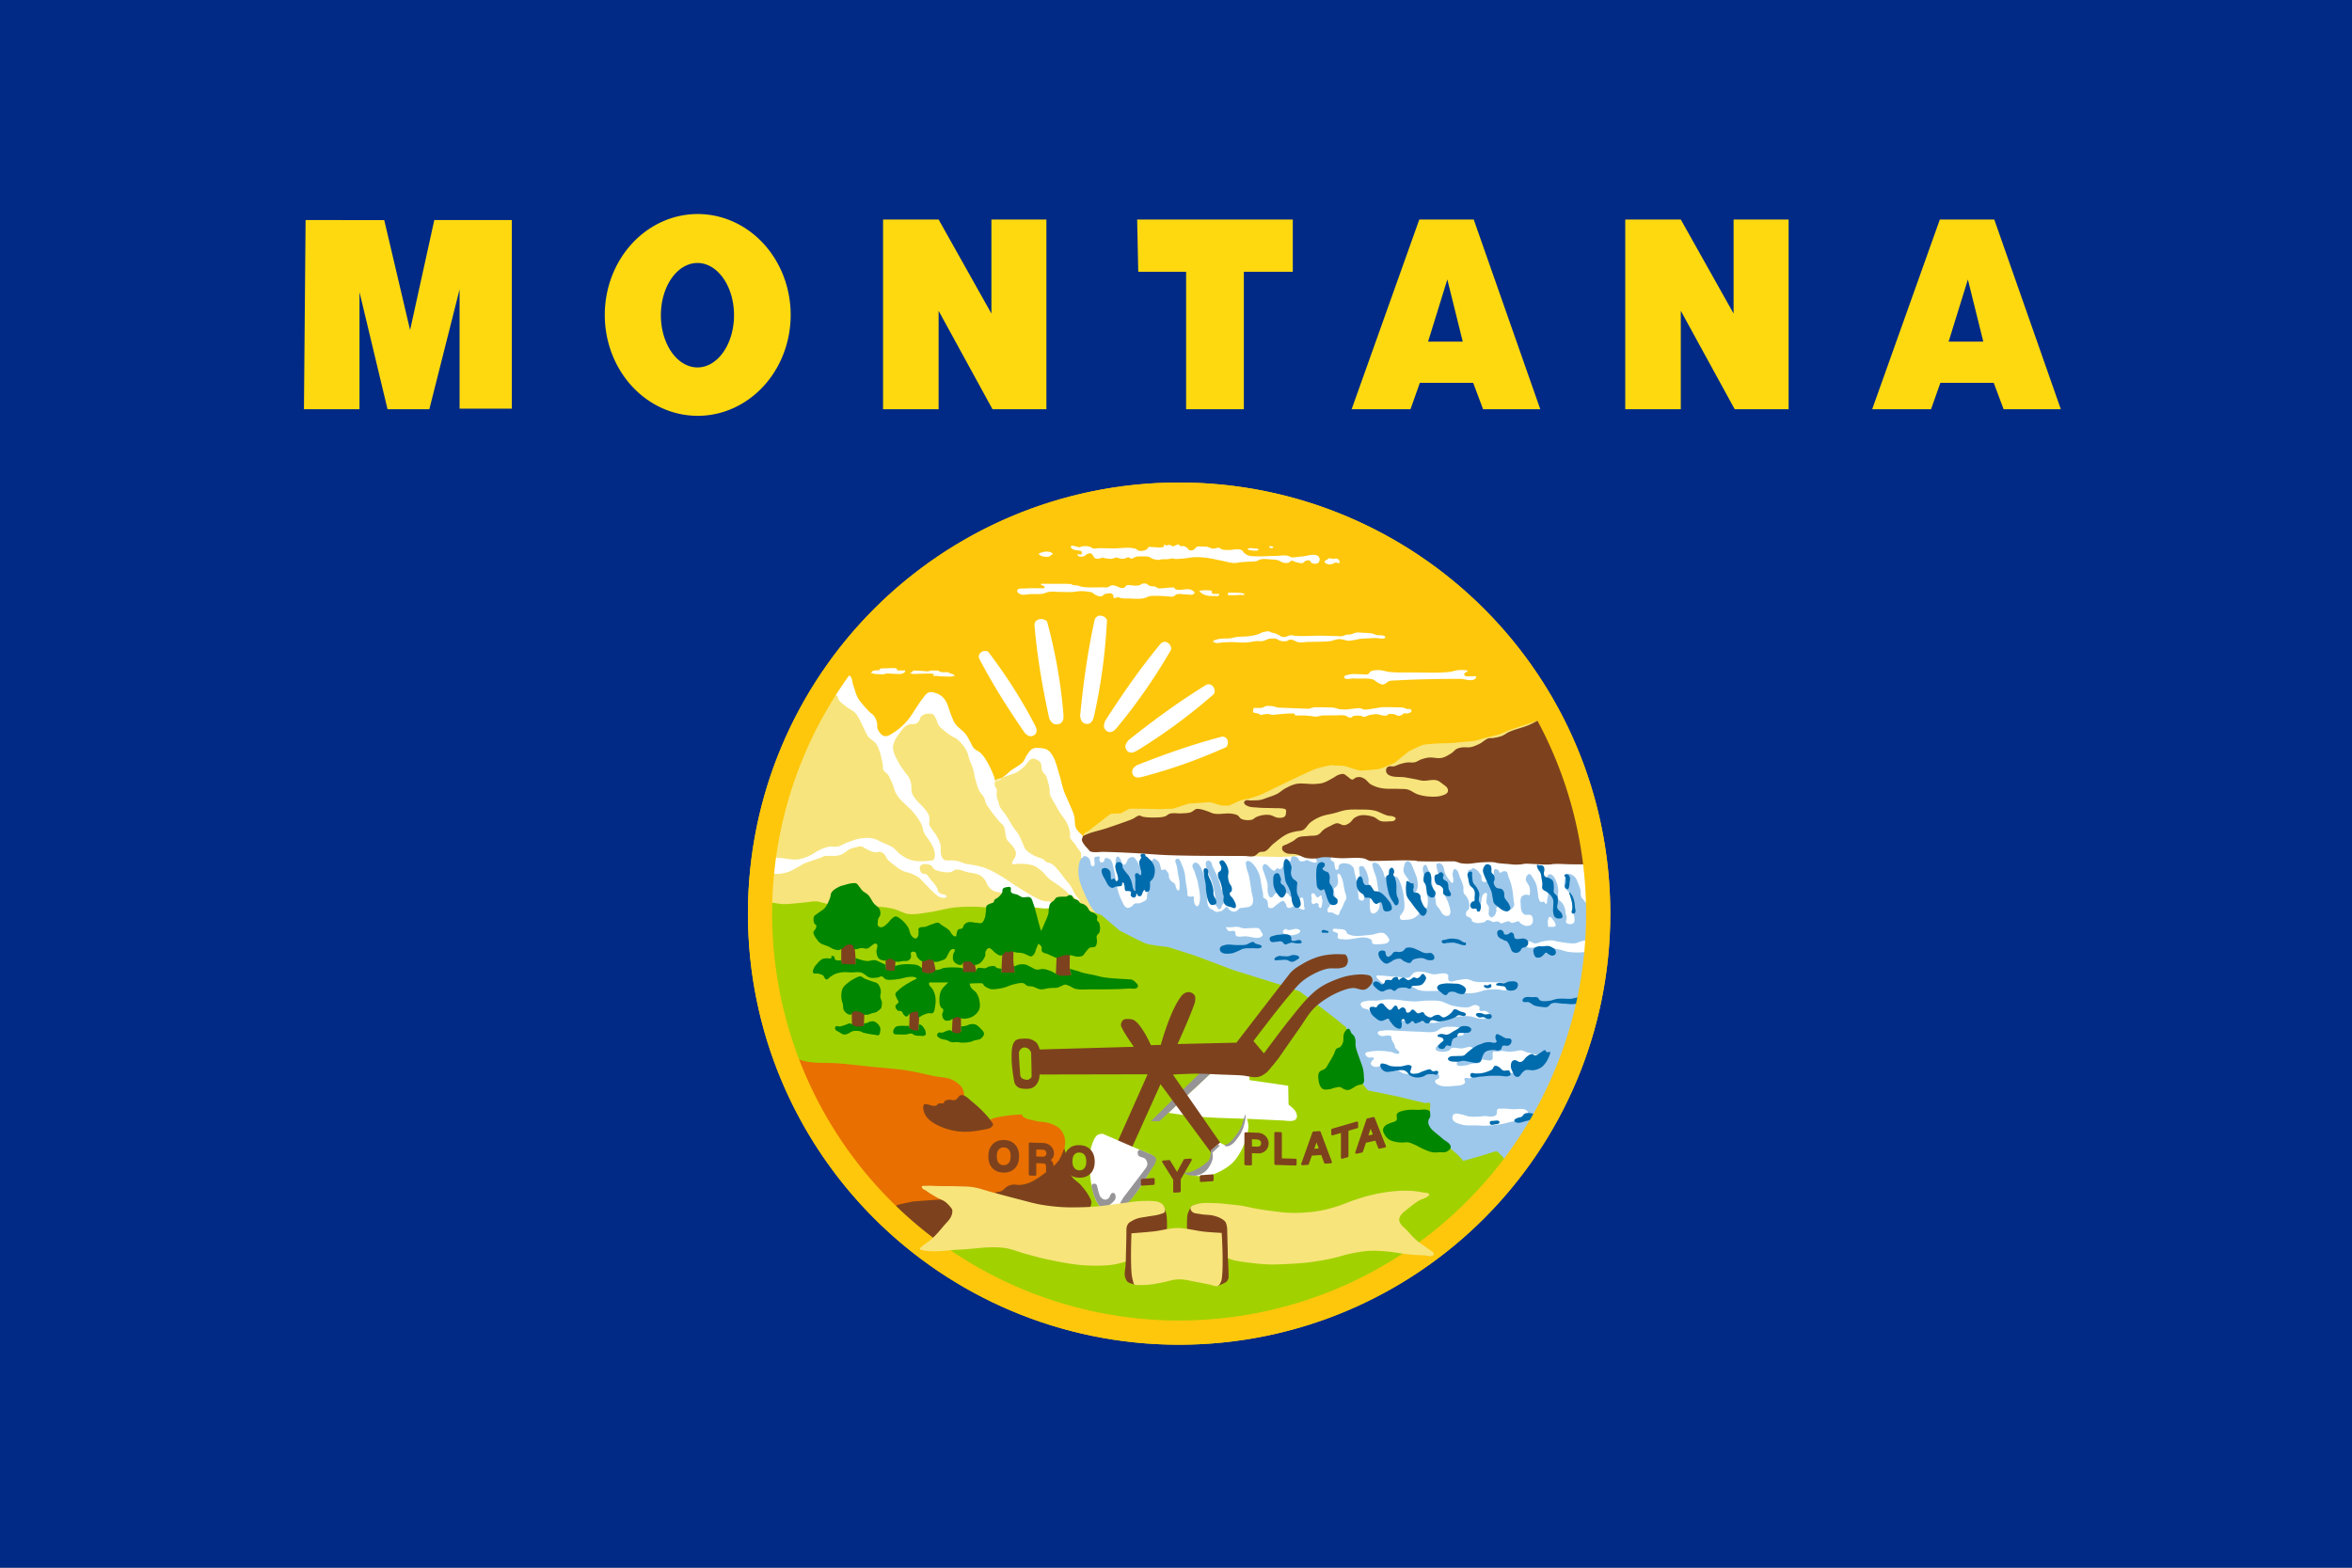<svg xmlns="http://www.w3.org/2000/svg" width="600" height="400" fill="none" viewBox="0 0 600 400"><rect x="0" y="0" width="600" height="400" fill="#808080" stroke="none"/><g clip-path="url(#a)"><path fill="#002a86" d="M0 0h600v400H0z"/><path fill="#fec70b" d="M300.793 343.106c60.749 0 109.995-49.247 109.995-109.995s-49.246-109.995-109.995-109.995c-60.748 0-109.994 49.247-109.994 109.995s49.246 109.995 109.994 109.995"/><path fill="#f7e47c" d="m213.193 173.909-10.615 17.162s-5.655 16.072-5.655 17.56-2.083 18.949-2.083 18.949l.595 4.96 48.512 4.365 36.905-2.579-1.588-1.984-1.785-3.274-1.29-3.473-.794-4.961 1.092-2.479-5.754-13.889-6.151-12.004-5.953 4.465-2.381 1.487-.992.298-1.487.397-3.175-1.489s-2.778-5.952-3.075-6.349-6.25-7.242-6.25-7.242l-4.664-3.67-5.059 4.563-2.976 2.48-2.579 1.985-8.036-9.822z"/><path fill="#fff" d="M212.201 177.58c-.893-1.436 1.443-3.115 2.579-4.366.303-.333.664-.655 1.092-.794.283-.091.648-.169.892 0 .697.483.599 1.586.893 2.382.402 1.089.634 2.254 1.191 3.273.418.766 1.024 1.416 1.587 2.084q.662.775 1.389 1.488c.383.379.877.653 1.19 1.091.336.47.544 1.03.695 1.588.148.546-.023 1.165.198 1.686.286.67.747 1.343 1.389 1.686.293.157.666.16.992.1.51-.094.948-.425 1.389-.695a16.3 16.3 0 0 0 2.281-1.687 15.3 15.3 0 0 0 1.786-1.884c.702-.873 1.256-1.853 1.886-2.778.495-.728.935-1.497 1.488-2.183.543-.673.99-1.543 1.785-1.884.395-.171.87-.096 1.29 0a5.2 5.2 0 0 1 2.083.992c.46.367.803.875 1.092 1.388.554.985.756 2.131 1.19 3.175.336.806.593 1.664 1.091 2.381.721 1.036 1.902 1.683 2.679 2.679.474.607.803 1.317 1.191 1.984.304.525.488 1.134.892 1.587.489.548 1.262.775 1.786 1.289.59.58 1.063 1.275 1.488 1.985a23.7 23.7 0 0 1 1.984 4.265c.091.258-.05.682.199.794.849.383 1.708-.768 2.48-1.289.505-.342.91-.812 1.389-1.19 1.058-.837 2.376-1.374 3.273-2.382.404-.453.541-1.092.893-1.587.434-.611.821-1.344 1.488-1.687.592-.303 1.322-.25 1.985-.198.647.051 1.332.153 1.884.496.558.347.959.921 1.29 1.488.848 1.455 1.179 3.156 1.687 4.762.445 1.408.7 2.873 1.19 4.265.335.951.805 1.848 1.191 2.778.476 1.152 1.058 2.271 1.388 3.473.284 1.033.069 2.192.496 3.174.235.54.718.934 1.092 1.389.193.236.521.399.595.695s-.231.59-.198.893c.041.397.282.753.496 1.091.3.476.724.863 1.091 1.289.229.267.438.553.695.794.395.371 1.234.453 1.289.992.017.164-.256.222-.322.372-.085.191-.067.413-.074.62-.015.381.128.769.049 1.141-.031.145-.068.328-.199.397a.55.55 0 0 1-.57-.074c-.259-.225-.159-.669-.273-.992-.104-.297-.179-.62-.372-.868a1.6 1.6 0 0 0-.645-.496c-.201-.082-.437-.136-.644-.075-.226.067-.328.533-.546.446-.404-.158-.016-.885-.174-1.289-.184-.47-.588-.82-.868-1.24-.205-.31-.387-.635-.595-.942-.426-.627-1.097-1.118-1.339-1.836-.125-.368.04-.782-.025-1.165a9.2 9.2 0 0 0-.794-2.432c-.475-.982-1.238-1.798-1.81-2.728a62 62 0 0 1-1.687-2.95c-.284-.524-.653-1.016-.819-1.588-.132-.462-.054-.962-.123-1.438q-.131-.905-.373-1.786c-.148-.539-.281-1.094-.545-1.588-.245-.457-.74-.761-.942-1.239-.128-.301-.081-.649-.149-.968-.086-.402-.089-.853-.322-1.19-.268-.385-.711-.633-1.141-.819-.241-.103-.51-.179-.769-.148-.279.032-.545.178-.769.346-.511.386-.781 1.018-1.24 1.464-.608.59-1.259 1.15-1.984 1.587-.41.246-.869.399-1.315.57-.481.186-.985.306-1.464.497-.752.3-1.503.616-2.207 1.017-.253.144-.586.236-.718.496-.159.309-.064.705.024 1.041.08.308.373.534.447.844.113.474-.06.977-.025 1.463q.026.39.123.768c.067.257.19.494.274.745.154.466.204.972.421 1.414.381.776 1.035 1.387 1.513 2.108.648.976 1.19 2.022 1.835 3 .48.729 1.075 1.379 1.513 2.133.394.678.657 1.425.993 2.133.243.515.38 1.099.743 1.538.532.642 1.287 1.071 2.009 1.488.469.27.984.448 1.488.645.327.128.694.163.992.347.284.175.433.524.719.695.284.168.639.17.943.297.276.116.552.244.794.422.432.32.784.738 1.141 1.141.738.833 1.37 1.754 2.058 2.629.47.597 1.006 1.145 1.414 1.786.278.436.443.936.694 1.389.146.262.301.521.471.768.238.344.523.654.77.993.093.129.359.261.272.396-.101.155-.379-.019-.546-.099-.354-.169-.561-.558-.892-.769-.306-.195-.693-.242-.992-.446-.402-.274-.677-.697-1.042-1.018a29 29 0 0 0-1.96-1.537c-.5-.365-1.035-.68-1.537-1.041-.321-.232-.648-.457-.943-.719-.632-.566-1.114-1.287-1.76-1.836-.612-.52-1.247-1.049-1.985-1.364-.676-.289-1.428-.358-2.158-.446-.656-.08-1.322-.057-1.984-.075-.463-.013-1.117.35-1.388-.025-.199-.273.161-.659.297-.967.125-.281.371-.503.471-.793.124-.355.215-.747.149-1.117-.106-.59-.508-1.091-.843-1.587-.424-.627-1.128-1.057-1.463-1.736-.323-.653-.31-1.423-.471-2.133-.089-.389-.085-.814-.274-1.166-.267-.5-.797-.809-1.165-1.24a43 43 0 0 1-2.505-3.224c-.338-.48-.699-.954-.942-1.488-.18-.393-.187-.851-.372-1.24-.336-.705-.965-1.238-1.315-1.935-.408-.813-.639-1.706-.893-2.579-.31-1.069-.439-2.186-.769-3.249-.244-.788-.619-1.529-.893-2.306-.218-.622-.289-1.302-.595-1.886a10.5 10.5 0 0 0-2.306-2.976c-.57-.503-1.331-.738-1.96-1.166a17 17 0 0 1-1.736-1.339c-.45-.4-.94-.783-1.265-1.289-.287-.448-.324-1.018-.571-1.488-.217-.417-.394-.917-.793-1.167-.382-.239-.889-.221-1.339-.197-.37.017-.733.11-1.067.272-.283.142-.558.338-.744.596-.153.214-.132.52-.273.743-.22.352-.496.707-.867.893-.507.255-1.139.077-1.687.224a3 3 0 0 0-.844.347c-.337.211-.623.5-.892.793-.383.418-.687.904-1.017 1.365-.263.367-.552.719-.769 1.116a7.3 7.3 0 0 0-.471 1.116c-.101.291-.227.584-.248.893-.032.482.064.973.198 1.438.256.881.7 1.701 1.141 2.505.445.813.982 1.572 1.513 2.332.363.517.82.968 1.141 1.512a5.2 5.2 0 0 1 .67 1.984c.057.443-.008.896.049 1.339.044.336.09.681.224.993.269.63.711 1.177 1.14 1.711.456.564 1.029 1.023 1.514 1.562.345.384.703.763.992 1.191.234.35.462.715.594 1.116.106.317.134.658.149.992.02.43-.178.872-.074 1.289.116.461.485.818.744 1.216.318.488.686.943.992 1.438.243.394.483.792.67 1.216.208.471.406.956.496 1.463.055.31.006.629.025.942.031.532-.025 1.086.148 1.588.135.39.317.828.67 1.041.695.422 1.624.117 2.43.224.483.064.969.121 1.439.247.477.13.913.389 1.389.521.567.158 1.157.214 1.736.323.604.114 1.214.203 1.81.347.629.152 1.26.308 1.861.546 1.223.484 2.382 1.128 3.521 1.785 1.615.932 3.107 2.064 4.688 3.051 1.284.802 2.567 1.604 3.894 2.331.633.347 1.258.717 1.934.967.416.154.858.225 1.29.323.486.109 1.209-.13 1.463.298.058.097-.079.211-.099.322-.062.361.197.823-.046 1.097-.209.235-.617.147-.931.153a12.2 12.2 0 0 1-3.388-.432c-3.147-.85-8.776-3.829-9.003-3.819-.484.023-.987-.115-1.414-.347-.559-.305-1.013-.8-1.388-1.315-.282-.385-.346-.898-.621-1.289-.318-.455-.7-.887-1.165-1.191-.474-.308-1.042-.445-1.588-.595-.583-.161-1.197-.183-1.785-.323-.687-.161-1.336-.486-2.034-.595-.352-.055-.719-.104-1.067-.024-.407.093-.707.482-1.115.57-.858.185-1.768.043-2.629-.124-.567-.109-1.159-.247-1.638-.57-.354-.24-.485-.733-.843-.967-.318-.21-.711-.308-1.091-.348-.405-.042-.853-.063-1.215.125-.234.12-.444.343-.521.594-.101.327.007.697.124 1.018.078.213.188.437.372.57.319.23.809.087 1.141.297.446.283.679.81 1.017 1.215.373.447.776.868 1.116 1.34.267.371.54.746.719 1.166.091.212.056.471.173.669.111.186.287.334.472.447.254.156.562.197.843.297.232.082.528.067.695.249.087.093.16.259.099.371-.117.214-.452.207-.695.224-.34.023-.68-.037-.992-.174-.81-.365-1.423-1.067-2.083-1.662-.517-.466-.974-.994-1.464-1.488-.592-.598-1.112-1.281-1.785-1.785-.536-.403-1.148-.696-1.761-.968-.832-.369-1.766-.484-2.579-.893-.644-.323-1.211-.782-1.786-1.215-.601-.452-1.225-.887-1.736-1.438-.467-.505-.666-1.242-1.191-1.687a1.8 1.8 0 0 0-.818-.397c-.472-.092-.963.17-1.439.099-.708-.105-1.356-.47-2.008-.769-.461-.211-.841-.629-1.339-.718-.411-.074-.833.086-1.241.173-.53.112-1.067.227-1.563.446-.835.369-1.491 1.081-2.331 1.439a4.8 4.8 0 0 1-1.24.322c-.582.078-1.174.006-1.761.025-.472.016-.956-.042-1.414.074-.204.053-.375.192-.57.274-.867.359-1.77.625-2.654.942-.595.213-1.211.38-1.785.644-.595.274-1.136.654-1.711.968-.641.349-1.262.739-1.935 1.017a8 8 0 0 1-1.538.471c-.855.162-1.736.26-2.604.198-.38-.027-.886.057-1.117-.247-.752-.999-.677-2.879.224-3.746.59-.567 1.637-.075 2.456-.05 1.467.047 2.928.514 4.39.373.932-.091 1.836-.415 2.703-.769 1.185-.484 2.195-1.333 3.373-1.836.678-.289 1.38-.552 2.108-.669.702-.113 1.437.12 2.133-.025.896-.186 1.669-.756 2.53-1.067 1.08-.389 2.164-.82 3.298-.992.989-.149 2.019-.214 3.001-.024.983.19 1.865.731 2.778 1.141.88.394 1.813.711 2.604 1.265.575.402.955 1.039 1.513 1.463.794.603 1.649 1.157 2.579 1.513.663.252 1.377.363 2.084.422.932.076 1.875.014 2.802-.1.437-.053.977.034 1.29-.273.31-.302.273-.832.298-1.265a3.3 3.3 0 0 0-.125-1.041c-.162-.601-.45-1.164-.743-1.711-.554-1.034-1.42-1.887-1.91-2.952-.267-.58-.299-1.246-.546-1.835-.237-.567-.555-1.1-.893-1.612a18 18 0 0 0-1.487-1.91c-1.104-1.257-2.498-2.25-3.522-3.571a7.6 7.6 0 0 1-.893-1.489c-.21-.458-.295-.965-.471-1.438a18 18 0 0 0-.696-1.637c-.229-.468-.447-.953-.768-1.364-.281-.359-.781-.539-.992-.943-.255-.489-.138-1.096-.248-1.636-.253-1.247-.487-2.508-.942-3.696-.211-.549-.457-1.098-.819-1.562-.525-.675-1.384-1.038-1.91-1.711-.534-.686-.82-1.534-1.215-2.307-.399-.781-.729-1.597-1.166-2.356-.276-.482-.529-.993-.917-1.39-.577-.59-1.383-.905-2.034-1.414-.771-.601-1.639-1.137-2.207-1.934-.229-.32-.112-.884-.446-1.091-.375-.231-1.083.472-1.315.1"/><path fill="#9dc8eb" d="m277.876 217.956-1.488.397s-.7.805-.893 1.289c-.322.809-.393 1.71-.397 2.58-.005.936.146 1.877.397 2.778.568 2.041 2.48 5.853 2.48 5.853l2.777 3.869 7.044 6.647 37.897 12.897 12.302 9.028 8.036 13.789 7.539 4.564 8.532 1.191.893 11.11s8.036 3.572 9.623 3.969 6.547.496 6.547.496l6.647-2.182 11.012-18.155 6.35-18.056 2.876-22.123 1.488-12.5-.986-7.317s-119.45-.62-119.946-.62c-.497 0-8.73.496-8.73.496"/><path fill="#a2d100" d="M196.091 230.124s2.418.499 3.646.56c.89.045 1.779-.074 2.666-.14.984-.072 1.964-.187 2.947-.28.982-.094 1.961-.348 2.945-.281.816.056 1.585.403 2.386.562 2.323.458 4.651.982 7.015 1.121 2.289.136 4.585-.415 6.875-.28 1.181.07 2.359.273 3.507.562 1.248.312 2.371 1.1 3.649 1.262 1.721.219 3.469-.19 5.19-.421 2.263-.303 4.463-1.025 6.735-1.262 2-.21 4.022-.215 6.032-.141 1.925.071 3.826.521 5.753.562 2.528.052 5.047-.449 7.576-.422 1.218.013 2.428.284 3.648.281 2.298-.005 4.583-.749 6.874-.561 1.153.094 2.258.513 3.367.842 1.375.408 4.069 1.403 4.069 1.403l4.63 3.928s5.051 2.665 6.453 3.226c1.403.563 5.893.983 5.893.983l7.015 2.245 9.68 3.648s12.206 3.788 13.049 4.068c.841.281 3.928 1.403 3.928 1.403s7.997 6.033 8.839 6.735q1.464 1.202 2.945 2.385l4.491 14.872 1.122 1.262s6.454 1.263 7.576 1.543c1.122.281 7.015 1.684 7.015 1.684s1.263-.421 1.263.281c0 .701-.141 2.244-.141 2.244l-.842 2.947 5.612 5.611 2.666 2.385 1.122 1.263 4.911-1.402 3.086-.982h.702l3.367 3.367-16.415 19.781s-23.991 14.872-24.552 14.872-24.131 8.559-27.92 8.418c-3.788-.141-28.2.281-28.761.281s-39.143-12.908-39.143-12.908l-27.218-22.307-22.028-34.654-4.489-22.588-.421-16.275z"/><path fill="#ffd90f" d="M177.991 54.61c-3.114 0-6.197.665-9.074 1.96-2.877 1.293-5.491 3.19-7.692 5.58s-3.949 5.229-5.14 8.352a27.7 27.7 0 0 0-1.805 9.853c0 3.38.613 6.728 1.805 9.852 1.192 3.123 2.938 5.961 5.14 8.352s4.815 4.287 7.692 5.581a22.1 22.1 0 0 0 9.074 1.959c3.114 0 6.197-.666 9.074-1.959s5.49-3.191 7.692-5.581 3.948-5.229 5.14-8.352a27.7 27.7 0 0 0 1.805-9.852c0-3.381-.613-6.729-1.805-9.853s-2.938-5.961-5.14-8.352-4.815-4.287-7.692-5.58a22.1 22.1 0 0 0-9.074-1.96m47.28 1.402v48.404h14.172V79.302l13.747 25.114h13.75V56.012h-14.029v23.992l-13.468-23.992zm64.818 0 .282 13.328h12.206v35.076h14.731V69.341h12.486V56.013zm71.975 0-17.258 48.404h15.013l2.385-6.735h13.609l2.526 6.735h14.59l-16.976-48.404zm52.542 0v48.404h14.169V79.302l13.75 25.114h13.75V56.012h-14.032v23.992l-13.468-23.992zm80.25 0-17.258 48.404h15.013l2.385-6.735h13.61l2.525 6.735h14.59l-16.976-48.404zm-416.899.14-.42 48.264h14.17V74.531l7.154 29.885h10.664l7.716-30.585v30.445h13.328V56.152h-19.781l-6.174 28.061-6.593-28.06zm99.964 10.944c1.225 0 2.438.345 3.57 1.014 1.132.67 2.161 1.652 3.027 2.89.867 1.237 1.554 2.706 2.023 4.323s.71 3.35.71 5.101-.241 3.484-.71 5.1c-.469 1.618-1.156 3.087-2.023 4.325-.866 1.238-1.895 2.22-3.027 2.89s-2.345 1.013-3.57 1.013c-2.475 0-4.848-1.404-6.597-3.903s-2.733-5.89-2.733-9.425.983-6.925 2.733-9.424c1.749-2.5 4.122-3.904 6.597-3.904m191.297 4.209 3.93 15.853h-8.84zm132.793 0 3.929 15.853h-8.84z"/><path fill="#fff" d="m309.125 273.611-11.063 10.318s2.213.357 3.325.495c2.143.267 4.293.496 6.448.645 3.4.236 6.813.252 10.219.397 3.191.136 9.573.446 9.573.446s1.753.282 2.529-.049c.28-.119.549-.357.646-.645.153-.459-.003-.996-.199-1.438-.219-.493-.658-.861-1.042-1.24-.258-.256-.843-.696-.843-.696l-.099-4.81-9.871-1.439v-1.736l-9.475-.546z"/><path fill="#969496" d="m306.714 273.177-13.101 12.873 2.123.07 13.504-12.609z"/><path fill="#e86f00" d="M200.594 268.849s2.961 1.51 4.563 1.885c2.873.671 5.891.346 8.83.596 2.914.246 5.82.591 8.729.892 2.845.294 5.707.456 8.532.893 2.436.377 4.825 1.009 7.243 1.488 1.386.275 2.851.275 4.166.794.691.272 1.317.711 1.885 1.19.34.287.669.607.893.993.263.451.422.97.496 1.487.132.917-.099 2.778-.099 2.778s3.502 3.73 5.853 4.067c.621.09 1.178-.438 1.786-.595 1.237-.318 2.503-.525 3.77-.694a27 27 0 0 1 2.381-.199c.33-.013.692-.14.992 0 .234.109.281.452.495.595.922.618 2.097.733 3.175.993 1.142.275 2.36.221 3.472.595.883.297 1.782.672 2.481 1.289.481.426.831 1.001 1.091 1.588.234.528.356 1.11.397 1.686.051.729-.152 1.453-.198 2.183-.178 2.807-.298 8.433-.298 8.433l-18.353 7.539-19.842 3.076-5.853-1.289-10.813-12.5-9.921-14.386-5.258-13.095z"/><path fill="#fff" d="M278.685 215.777c-.273.021-.602-.011-.8.176-.442.417-.75 1.203-.493 1.753.316.673 1.308.757 2.035.913.344.073.804-.249 1.053 0 .215.215-.107.628 0 .912.087.233.245.524.491.562.27.042.532-.209.702-.422.139-.173.017-.52.209-.631.394-.227.989-.016 1.334.281.662.57.677 1.614.912 2.455.5 1.789.543 3.686 1.052 5.472.233.818.519 1.63.912 2.385.366.701.609 1.644 1.332 1.963.303.134.68-.008.983-.141.442-.192.674-.735 1.123-.91.349-.136.758.016 1.122-.07.346-.083.667-.255.982-.422.269-.142.6-.238.771-.491.213-.315.196-.742.211-1.123.023-.634.349-1.594-.211-1.894-.627-.334-1.256.668-1.894.983-.394.195-.772.688-1.191.56-1.305-.397-1.357-2.367-2.106-3.506-.727-1.106-1.818-2-2.315-3.227-.239-.592-.391-1.266-.282-1.894.061-.34.152-.853.493-.913.31-.054.504.387.701.632.356.44.287 1.367.842 1.473.294.056.517-.325.701-.56.206-.264.178-.684.421-.913.329-.309.821-.584 1.264-.492.453.096.685.628.981.984.344.414.4 1.168.912 1.332.452.144.9-.3 1.334-.492.555-.245 1.153-.446 1.612-.84.166-.142.188-.438.387-.527.117-.053.266-.014.386.035a2.4 2.4 0 0 1 1.016.843c.225.325.257.747.386 1.121.093.269.039.656.281.808.259.162.623-.207.912-.106.157.055.246.223.35.351.202.25.418.504.526.805.104.289.018.62.106.913.074.251.189.496.351.702.313.398.874.563 1.157.981.208.307.163.735.352 1.053.13.22.275.618.525.561.346-.079.283-.664.315-1.018.095-1.055-.232-2.107-.386-3.156a52 52 0 0 0-.351-2.07c-.096-.516-.5-1.052-.314-1.542.062-.164.248-.28.419-.316a.58.58 0 0 1 .457.106c.329.249.427.709.596 1.086.328.725.618 1.473.807 2.246.204.825.226 1.685.352 2.525.119.796.27 1.588.384 2.385.054.373-.101.832.141 1.122.149.179.436.175.666.211.266.04.613-.187.808 0 .203.193-.014.564.035.842.08.458.114.981.421 1.332.127.145.338.297.525.245.259-.07.384-.406.456-.665.452-1.638-.025-3.414-.316-5.087-.18-1.031-.577-2.013-.875-3.016-.172-.574-.688-1.141-.527-1.719.084-.303.391-.588.702-.63s.613.203.84.419c.449.426.649 1.055.913 1.615.251.532.492 1.076.632 1.648.397 1.634.336 3.348.561 5.016.109.809.031 1.683.385 2.419.15.313.411.581.701.772.13.086.318.058.442.153.04.031.047.094.085.128.216.191.488.336.772.386.301.053.623-.004.911-.105.065-.024.108-.11.177-.111.052-.002.086.079.139.076.308-.024.485-.383.737-.561.262-.186.49-.577.807-.527.238.038.273.403.455.561.309.269.649.565 1.053.633.33.055.684-.059.983-.211.279-.144.417-.495.7-.633.256-.123.563-.083.842-.14.683-.139 1.472-.078 2.034-.491.274-.202.457-.542.527-.875.198-.96-.243-1.944-.387-2.912-.191-1.289-.352-2.586-.631-3.859-.188-.853-.61-1.657-.701-2.525-.04-.385-.188-.87.07-1.157.143-.158.422-.15.631-.105.329.07.592.334.842.559.369.336.681.737.948 1.159.379.602.69 1.252.911 1.929.29.894.349 1.847.526 2.77.127.667.283 1.328.386 1.999.047.303-.057.653.105.913.103.166.342.191.492.316.171.143.353.293.456.492.131.254.121.56.175.841.052.268-.046.607.141.806.205.219.58.264.875.211.39-.072.662-.436.983-.667.311-.225.586-.498.911-.701.289-.18.573-.438.913-.456a.43.43 0 0 1 .281.106c.244.192.39.49.526.77.101.21.047.5.211.667.181.186.478.262.738.252.241-.01.43-.23.664-.287.319-.078.661-.138.982-.07.414.087.717.472 1.122.596.315.097.754.343.983.105.172-.178-.077-.49-.106-.737-.06-.512-.014-1.042-.14-1.543-.066-.258-.071-.631-.316-.736-.218-.094-.437.191-.667.245-.32.075-.658.168-.981.106-.416-.081-.716-.479-1.123-.597-.145-.042-.331.056-.452-.035-.109-.083-.051-.284-.143-.386-.332-.37-.846-.57-1.334-.665-.621-.123-1.305-.093-1.894.14-.223.089-.393.283-.561.455-.187.19-.255.507-.492.631-.165.088-.398.13-.561.035-.37-.215-.454-.741-.56-1.156-.184-.726.024-1.508-.105-2.246-.15-.867-.536-1.677-.772-2.526-.168-.603-.571-1.207-.456-1.823.051-.281.216-.624.491-.702.257-.073.516.166.737.316.356.241.565.659.911.912.265.196.551.507.877.457.278-.043.328-.514.597-.597.296-.091.619.279.911.176.343-.123.547-.511.702-.843.166-.354-.096-.911.211-1.156.219-.176.561.014.841.035.223.016.477.189.666.07.263-.165.181-.597.316-.878.078-.16.115-.388.281-.456.412-.169.927.071 1.298.316.293.194.319.68.63.843.332.172.753.091 1.124.034.244-.037.453-.251.701-.245.341.008.614.308.946.386.492.114 1.172.48 1.51.105.182-.203-.077-.541-.141-.807-.149-.618-.055-1.44-.562-1.823-2.425-1.835-6.078-.146-9.119-.211-9.071-.192-18.147-.266-27.218-.527a877 877 0 0 1-18.414-.701c-.576-.029-1.151-.15-1.726-.106zm29.468 3.825a.84.84 0 0 1 .632.21c.341.309.371.843.561 1.262.426.938.925 1.846 1.297 2.806.364.937.63 1.911.913 2.876.304 1.035.698 2.054.843 3.122.029.223.19.551.003.674-.055.036-.115-.09-.179-.078-.178.035-.284.235-.386.385-.185.274-.141.691-.386.913-.145.132-.375.236-.562.176-.278-.091-.339-.477-.525-.703-.089-.108-.23-.181-.282-.311-.22-.555.032-1.199-.033-1.793a23.6 23.6 0 0 0-.807-3.962c-.412-1.419-1.354-2.681-1.578-4.141-.061-.393-.138-.851.07-1.191a.57.57 0 0 1 .419-.245m64.61-2.21c-7.004-.05-14.008.005-21.01.07-3.754.036-7.988-1.664-11.261.174-.554.312-1.094.983-1.017 1.615.047.386.657.465.842.807.182.334.097.758.211 1.121.085.269.082.684.351.773.203.066.44-.14.561-.317.141-.205-.005-.515.106-.737.103-.207.276-.402.489-.491.584-.242 1.282-.151 1.896 0 .294.073.561.242.805.422.187.137.378.289.492.49.242.43.236.959.351 1.44q.142.594.281 1.191c.094.409.207.815.28 1.228.116.662.167 1.333.245 2 .037.303.057.609.106.91.082.496-.051 1.131.316 1.474.232.218.688.329.946.141.345-.251.221-.837.211-1.264-.03-1.208-.547-2.354-.772-3.541-.164-.861-.377-1.721-.42-2.596-.019-.386-.195-.876.07-1.158.193-.206.574-.197.841-.105.172.059.288.233.386.386.521.809.835 1.756 1.018 2.701.102.528.006 1.076.034 1.612.067 1.231.247 2.453.317 3.684.047.852-.1 1.723.07 2.56.07.345.099.778.384.983.219.156.56.14.807.035.504-.213.87-.727 1.089-1.228.192-.442.144-.956.14-1.438-.015-1.507-.315-2.998-.527-4.49-.09-.634-.162-1.272-.316-1.894-.206-.836-.646-1.609-.807-2.455-.076-.403-.315-.9-.07-1.229.123-.163.394-.161.597-.138.296.031.584.188.807.384.552.487.839 1.214 1.191 1.86.284.519.207 1.353.738 1.613.55.27 1.176-.427 1.788-.421.375.004.787.058 1.088.281.342.253.482.705.667 1.088.237.492.417 1.015.56 1.543.255.94.437 1.905.527 2.876.081.896.206 1.825 0 2.7-.079.332-.288.618-.457.913-.181.315-.537.553-.595.911-.037.226.002.517.175.667.33.284.863.154 1.297.141.617-.021 1.258-.069 1.824-.317.634-.277 1.171-.761 1.649-1.262.226-.236.539-.48.562-.807.148-2.16-2.294-3.724-2.947-5.787-.174-.552-.058-1.171-.245-1.719-.299-.877-1.191-1.51-1.369-2.419-.107-.545.065-1.115.211-1.65.07-.258.123-.55.316-.736.162-.157.407-.275.631-.246.273.037.487.282.667.49.164.191.243.44.349.667.235.504.435 1.024.632 1.544.24.637.537 1.262.667 1.93.132.677.181 1.382.105 2.069-.062.566-.527 1.082-.456 1.648.182 1.444.825 3.24 2.174 3.788.158.064.371-.02.492-.14.328-.327.341-.872.386-1.332.089-.923-.13-1.852-.246-2.771-.163-1.293-.412-2.575-.632-3.86-.123-.725-.45-1.44-.386-2.174.024-.273.085-.581.282-.772.105-.103.282-.194.42-.141.376.146.418.692.597 1.054.276.558.561 1.12.736 1.718.241.818.243 1.691.422 2.525.163.757.444 1.485.595 2.245.103.521.132 1.054.211 1.579.052.351.035.725.175 1.051.161.377.492.655.737.983.41.549.635 1.303 1.227 1.649.326.189.771.275 1.122.139.202-.078.363-.282.422-.489.246-.866-.172-1.802-.422-2.666-.229-.795-.742-1.489-.982-2.281-.169-.557-.164-1.157-.316-1.719-.278-1.031-.748-2.002-1.086-3.016-.19-.568-.422-1.129-.526-1.718-.075-.415-.292-.904-.071-1.264.107-.174.358-.254.562-.246.319.014.635.214.842.456.524.614.444 1.561.806 2.28.348.693.771 1.363 1.298 1.931.142.152.291.442.492.386.192-.054.18-.364.209-.562.094-.649-.263-1.319-.139-1.963.07-.371.133-.897.49-1.018.198-.068.417.129.561.281.417.434.51 1.09.737 1.647.333.819.723 1.627.913 2.49.123.563-.072 1.185.139 1.72.103.263.367.432.526.665.236.347.485.696.631 1.089.151.401.233.833.247 1.262.01.353.007.731-.141 1.053-.132.285-.524.406-.632.701-.12.33-.154.756.035 1.052.113.176.382.173.563.28.244.146.528.264.701.492.127.168.041.47.211.596.833.625 2.129.497 3.12.175.229-.074.332-.381.561-.456.211-.069.449-.012.667.035.369.082.677.381 1.053.422.283.03.557-.142.84-.14.203 0 .414.019.597.104.166.078.242.313.422.352.438.095.86-.256 1.297-.352.277-.06.563-.197.841-.14.232.048.365.343.597.386.399.075.796-.158 1.192-.246.2-.043.398-.19.597-.14.273.069.395.409.632.562.408.263.846.567 1.332.595.502.029 1.138-.052 1.439-.455.405-.544.372-1.447.034-2.035-.106-.187-.355-.256-.561-.316-.415-.122-.906.115-1.297-.071-.314-.148-.547-.459-.702-.77-.227-.458-.261-.998-.281-1.509-.03-.775-.216-1.691.246-2.315.25-.336.742-.434 1.156-.492.266-.036.578.256.799.104.169-.115.133-.39.149-.594a4.4 4.4 0 0 0-.141-1.473c-.188-.697-.898-1.242-.912-1.964a1.53 1.53 0 0 1 .457-1.088c.143-.139.367-.258.561-.211.274.068.4.401.561.632.44.631.832 1.309 1.087 2.034.23.652.266 1.356.386 2.036.101.571.065 1.18.281 1.718.1.25.215.546.456.667.261.131.609-.151.878-.035.212.092.228.576.454.526.416-.092.254-.813.351-1.228.088-.371.18-.743.211-1.123.094-1.142-.012-2.292-.07-3.437-.023-.422-.258-.868-.106-1.263.086-.224.291-.446.526-.491.285-.055.588.128.808.315.493.424.742 1.081.981 1.685.23.58.357 1.204.421 1.824.055.534-.041 1.075-.035 1.612.003.258-.063.535.035.772.199.483.755.73 1.053 1.159.262.378.486.79.632 1.226.154.461.148.963.245 1.439.07.342.213.67.245 1.016.04.444-.368 1.002-.071 1.334.399.446 1.296.44 1.79.106.245-.167.256-.548.281-.843.052-.613-.207-1.213-.281-1.823-.111-.909-.044-1.843-.245-2.736-.193-.852-.472-1.701-.913-2.455-.255-.438-.803-.685-.981-1.159-.255-.678-.235-1.476-.035-2.174.154-.536.39-1.205.911-1.404.249-.094.529.1.772.211.307.14.618.309.842.562.48.539.705 1.262.981 1.928q.29.682.456 1.404c.127.575-.004 1.205.211 1.753.094.242.277.444.457.633.35.366.724 1.145 1.191.947 3.07-1.306 2.248-6.891.948-9.963-.526-1.24-1.889-2.068-3.157-2.525-9.428-3.399-20.038-.455-30.059-.525zm2.735 4.278c.294-.461 1.109.228 1.543.562.146.113.21.305.315.456.164.235.375.44.492.701.211.471-.058 1.193.351 1.509.342.264.88.08 1.297-.036.596-.164 1.31-.374 1.614-.912.207-.366-.078-.844-.035-1.262.032-.299-.043-.714.209-.877.26-.168.656.001.912.176.218.148.172.582.422.666.319.108.612-.322.947-.351.26-.022.57-.025.771.14.299.248.289.722.421 1.087.299.824.639 1.638.842 2.49.288 1.207.41 2.449.527 3.684.047.5.303 1.062.07 1.508-.326.623-1.089 1.194-1.79 1.123-.337-.035-.426-.565-.735-.703-.557-.248-1.354-.526-1.825-.14-.301.246-.018.789-.141 1.158-.141.422-.328.867-.665 1.156-.172.148-.412.297-.632.247-.282-.065-.489-.363-.596-.632-.147-.369.008-.795 0-1.192-.005-.293.048-.597-.035-.877-.098-.327-.436-.548-.527-.876-.134-.484.008-1.006 0-1.509-.005-.363.258-.873-.035-1.086-.206-.151-.539.046-.735.208-.263.217-.351.589-.456.913-.152.462-.059.99-.246 1.439-.078.185-.153.519-.352.49-.573-.086-.401-1.09-.561-1.649-.38-1.326-.509-2.722-.945-4.033-.36-1.078-1.764-2.056-1.37-3.121.122-.329.889-.111.948-.457"/><path fill="#f7e47c" d="M393.352 183.433s-4.266 1.587-4.762 1.686-3.571 1.19-3.571 1.19l-2.579 1.092-4.068.992s-2.083.695-2.579.695-5.258.496-5.258.496-3.076.099-3.473.099-3.472.198-4.166.397c-.695.198-3.571 1.686-3.571 1.686l-3.572 2.877s-3.373 1.488-3.969 1.588c-.594.099-4.067.396-4.662.396s-4.068-1.19-4.068-1.19l-3.571-.199s-2.183.397-3.671.893-8.035 3.671-8.035 3.671l-5.953 2.877s-2.579.992-3.274 1.091-2.182.496-2.182.496l-2.877 1.29h-1.786l-3.075-.893-5.456.396-3.969 1.29-3.571.099-4.068-.099h-3.472l-2.183 1.191-2.579.099-2.579 1.984-3.174 2.48s-1.092.397-1.092.794-.198 1.091.496 1.488c.695.397 37.599 3.869 37.599 3.869s6.747.298 7.441.298 4.167.099 4.167.099 2.381-.099 2.777-.099 2.48-.199 2.48-.199 3.969-.595 5.953-.694c1.984-.1 38.591-7.838 38.591-7.838l13.393-10.912 3.472-10.913z"/><path fill="#7d421d" d="M393.841 182.984s-2.434 1.402-3.718 1.963c-1.681.734-3.52 1.069-5.192 1.823-.61.276-1.129.739-1.753.983-.739.291-1.53.443-2.315.562-.37.056-.765-.042-1.122.07-.861.27-1.504 1.008-2.315 1.403-.719.348-1.461.687-2.245.842-.711.14-1.457-.035-2.174.07-.455.066-.923.145-1.334.351-.535.269-.896.801-1.402 1.121-.769.486-1.566.999-2.455 1.194-1.097.24-2.253-.196-3.368-.071-.671.076-1.327.269-1.964.492-.533.186-.994.571-1.544.7-.66.155-1.361-.018-2.034.07-.619.081-1.225.245-1.823.422-.525.155-1.006.466-1.545.561-.368.065-.759-.094-1.121 0-.233.06-.497.151-.632.351-.211.313-.254.762-.14 1.122.105.331.394.609.702.771 1.211.639 2.715.347 4.068.562.915.145 1.826.319 2.736.492.586.11 1.159.297 1.753.35 1.211.108 2.476-.392 3.648-.07.557.152 1.016.559 1.475.911.458.353 1.032.662 1.261 1.193.121.28.15.647 0 .911-.268.475-.884.673-1.402.842-.959.315-2.008.323-3.016.281a12 12 0 0 1-3.158-.561c-.937-.3-1.714-1.014-2.666-1.262-.657-.172-1.355-.102-2.034-.141-1.565-.089-3.162.099-4.7-.211-.928-.186-1.855-.492-2.665-.982-.567-.343-.914-.979-1.474-1.332-.364-.229-.766-.434-1.192-.492-.373-.049-.765.02-1.122.141-.308.104-.518.495-.843.492-.493-.006-.844-.51-1.262-.773-.33-.206-.602-.551-.983-.631-.44-.093-.907.061-1.332.211-.534.187-.973.578-1.473.841-.805.425-1.586.928-2.456 1.192-.655.199-1.351.234-2.033.281-1.61.11-3.258-.313-4.841 0-.967.191-1.866.66-2.736 1.123-.745.396-1.356 1.014-2.104 1.402-.801.417-1.674.681-2.526.983-.578.204-1.15.448-1.754.561-.76.143-1.543.1-2.315.141-.514.027-1.11-.211-1.542.07-.176.114-.319.354-.282.56.07.375.5.607.843.772.81.391 1.771.336 2.666.422 1.374.131 2.759.077 4.138.14.819.037 1.656-.047 2.455.14.173.041.388.066.492.211.19.267.115.656.07.98-.039.272-.075.594-.282.773-.432.375-1.11.384-1.682.351-.739-.043-1.375-.584-2.106-.702a5.7 5.7 0 0 0-1.683 0 6.8 6.8 0 0 0-1.754.492c-.424.179-.743.597-1.193.701-.868.2-1.849.148-2.665-.211-.41-.179-.591-.695-.981-.912-.466-.259-1.016-.35-1.544-.421-1.461-.196-2.969.253-4.42 0-.611-.107-1.164-.438-1.754-.63-.556-.181-1.107-.39-1.683-.492-.346-.061-.709-.149-1.052-.07-.551.127-.937.664-1.473.841-.761.25-1.587.224-2.385.281-.98.069-1.999-.187-2.947.071-.464.125-.803.557-1.262.701-.92.287-1.913.27-2.877.281-.937.01-1.886-.026-2.805-.211-.291-.058-.547-.302-.842-.281-.627.045-1.11.589-1.684.842-.596.264-1.213.478-1.825.703-1.534.562-3.084 1.08-4.629 1.612-2.125.733-4.444 1.037-6.383 2.174-.271.16-.656.321-.702.632-.151 1.028.829 1.985 1.613 2.666.404.351.95.524 1.474.632.985.202 2.012-.019 3.017 0 2.409.047 4.817.16 7.225.279 3.112.154 6.216.451 9.329.562 6.426.228 12.861.175 19.291.211.866.004 1.771.259 2.596 0 .545-.172.873-.768 1.403-.982.417-.168.927-.017 1.333-.211.852-.406 1.367-1.306 2.104-1.895 1.141-.911 2.269-1.88 3.578-2.525.637-.314 1.347-.453 2.035-.63.67-.173 1.427-.086 2.033-.421.768-.424 1.132-1.358 1.824-1.896a10.8 10.8 0 0 1 2.595-1.472c1.142-.46 2.388-.601 3.578-.912.961-.252 1.896-.619 2.877-.771 1.018-.158 2.057-.149 3.087-.141 1.396.012 2.815-.035 4.179.26 1.171.253 2.2.967 3.356 1.28.465.127.982.052 1.428.238.245.102.595.206.647.467.043.217-.168.44-.352.561-.375.249-.883.183-1.331.211-.701.043-1.43.123-2.105-.07-.674-.193-1.16-.828-1.825-1.053-1.027-.348-2.15-.552-3.226-.421-.574.07-1.13.315-1.614.632-.525.344-.811.981-1.332 1.332-.4.269-.852.529-1.333.562-.628.042-1.196-.529-1.824-.493-.628.038-1.185.435-1.754.704-.531.249-1.062.507-1.543.841-.586.407-.962 1.112-1.613 1.402-.688.308-1.497.185-2.244.282-.889.114-1.829.03-2.666.35-.503.193-.872.636-1.334.913-.565.338-1.166.612-1.753.911-.326.166-.778.187-.983.491-.157.233-.175.581-.07.842.167.414.6.697 1.007.879.631.282 1.377.148 2.06.252.243.037.486.065.722.131.748.211 1.414.68 2.174.842.847.182 1.731.191 2.596.141.626-.037 1.23-.284 1.857-.319 1.472-.083 2.942.199 4.415.249 1.972.065 3.975-.278 5.918.061.64.111 1.191.635 1.84.64 4.006.032 7.435-.287 11.504-.07.149.008.25.125.399.132 3.185.132 6.133.031 9.239.045.682.003 1.249.387 1.891.487a10.6 10.6 0 0 0 1.918.112c.642-.018 1.277-.148 1.916-.214.49-.051.981-.118 1.473-.141 1.052-.049 2.109-.115 3.156 0 .269.03.526.135.793.177.998.158 2.01.185 3.016.282.438.041.875.112 1.316.126.516.017 1.033-.006 1.547-.049.468-.038.966-.188 1.395-.186 2.01.012 4.071.294 6.104.203.338-.016.669-.106 1.007-.123 1.463-.077 2.93.066 4.394.08 1.45.014 4.349.005 4.349.005s.314-6.466-.211-9.635c-.962-5.807-3.058-11.406-5.331-16.836-1.256-3.001-3.089-5.726-4.559-8.628q-.607-1.221-1.192-2.454m-178.952 57.172-.281 1.332-.01 4.89 3.729-.119v-.913s-.071-.914-.106-1.333l-.316-3.858zm43.773.21-2.946 2.174-.28 5.752 3.576.299s-.307-1.739-.421-2.613c-.029-.233-.061-.467-.07-.702-.058-1.636.141-4.91.141-4.91m14.311 1.402-3.367.842-.281 6.524 3.789.842.351-.632s-.492-1.894-.563-2.174c-.069-.282.071-5.402.071-5.402m-44.404 1.544-2.631.246-.035 3.822.772.492 1.612-.211zm112.652.145a18 18 0 0 0-1.68.074c-1.074.098-2.15.265-3.182.581-1.357.415-2.66.988-3.882 1.708-1.288.763-2.586 1.477-3.562 2.732-4.545 5.839-13.501 17.488-13.501 17.488l-15.013.351s2.779-6.11 3.929-9.26c.218-.598.5-1.191.561-1.824.043-.445.082-.945-.14-1.332-.217-.377-.639-.637-1.053-.772a1.7 1.7 0 0 0-.981 0 2.53 2.53 0 0 0-1.193.772c-2.951 3.5-5.402 12.627-5.402 12.627l-2.525.07s-2.119-4.889-4.209-6.314c-.454-.31-1.064-.341-1.614-.352-.404-.008-.868-.03-1.191.211-.378.281-.599.794-.633 1.264-.02.295.155.573.281.84.806 1.7 3.017 4.772 3.017 4.772l-24.015.685s-.331-1.14-.703-1.581c-.392-.464-.946-.801-1.518-1.007-.553-.199-1.167-.209-1.754-.186-.698.028-1.467.018-2.059.387-.347.217-.582.602-.734.982-.412 1.025-.392 2.185-.401 3.289-.017 2.129.302 4.215.673 6.351.092.531.465 1.047.912 1.358.513.358 1.199.406 1.824.442.61.033 1.254.002 1.82-.231.409-.169.769-.469 1.052-.809.325-.391.541-.873.692-1.358.125-.402.166-1.254.166-1.254l27.552-.054-7.928 17.818 3.508 1.823 7.717-17.115 13.258 17.958 2.939-1.622-13.04-18.792s4.178-.229 6.268-.226c2.004.001 4.005.148 6.008.226 1.731.068 3.463.1 5.191.211 1.439.093 2.894.657 4.309.383.709-.137 1.355-.547 1.93-.983.633-.479 1.094-1.152 1.613-1.753.56-.648 1.619-1.997 1.619-1.997s3.533-5.112 5.331-7.647c1.202-1.693 2.203-3.558 3.647-5.05 1.041-1.075 2.281-1.955 3.552-2.743a20.6 20.6 0 0 1 3.883-1.886c.824-.296 1.679-.571 2.552-.616 1.005-.051 2.008.625 2.991.405.462-.103.867-.428 1.193-.772.389-.411.795-.909.841-1.473a1.47 1.47 0 0 0-.42-1.123c-.319-.308-.824-.356-1.263-.42-1.224-.177-2.483-.05-3.706.125-1.055.15-2.094.431-3.098.786-1.578.56-3.137 1.224-4.561 2.105-1.019.63-1.945 1.414-2.806 2.246-2.015 1.948-3.711 4.201-5.471 6.383-2.21 2.74-6.384 8.418-6.384 8.418l-2.666-3.156s6.301-8.366 9.19-11.715c1.015-1.178 1.965-2.438 3.157-3.438.999-.838 2.129-1.524 3.296-2.104 1.028-.511 2.105-.962 3.229-1.193 1.118-.231 2.306.072 3.42-.178.45-.101.948-.203 1.279-.525.294-.285.443-.715.499-1.121a2.06 2.06 0 0 0-.165-1.126c-.13-.282-.305-.68-.615-.697q-.914-.057-1.831-.066m-92.941.066-2.666.49v.982l.055 2.368-.985.947 3.175.474 1.193-.492s-.022-.504-.053-.754c-.062-.495-.263-.772-.263-1.474 0-.701-.456-2.541-.456-2.541m-11.258.372c-.145 0-.281.012-.386.047-.421.141-1.334.211-1.334.211l-.193 4.139 1.913.124 1.789-.264-.843-4.139s-.512-.118-.946-.118m-16.433 12.482-2.894.754-.422.982.071 3.86 3.017.279zm14.013.579-2.543 1.157-.158 4.91 2.385.334zm10.523.666-2.106 1.823-.211 4.491h2.387zm16.184 9.641c.125-.009.25.018.371.048.188.046.383.095.547.198.196.125.359.307.496.497.14.195.314.404.322.645.054 1.984.107 3.88.125 5.976.003.329-.368.571-.646.746-.159.1-.357.14-.545.147-.177.007-.35-.055-.522-.099-.184-.047-.379-.078-.545-.172-.182-.104-.367-.238-.471-.422-.192-.336-.207-.843-.223-1.14-.089-1.67-.291-3.441-.273-5.21.003-.274.222-.508.397-.719.116-.14.26-.264.421-.348.167-.086.358-.135.546-.148zm-15.873 12.148a1.05 1.05 0 0 0-.52.102c-.237.117-.353.393-.547.571-.235.214-.441.497-.742.596-.505.163-1.066-.155-1.59-.075-.382.058-.807.133-1.091.397-.133.123-.073.393-.223.496-.109.076-.264.015-.396.025-.331.027-.689-.039-.992.1-.197.09-.274.356-.472.445-.25.113-.546.094-.818.075-.543-.038-1.046-.33-1.588-.373-.231-.018-.531-.114-.694.05-.401.407-.234 1.157-.099 1.711.18.739.631 1.42 1.166 1.96.953.961 2.219 1.595 3.472 2.108a16 16 0 0 0 4.836 1.141c1.862.138 3.746-.12 5.58-.471.73-.139 1.535-.206 2.133-.646.226-.165.457-.414.472-.693.015-.282-.24-.51-.397-.744-.57-.848-1.256-1.617-1.959-2.357a29 29 0 0 0-2.851-2.629c-.796-.641-1.518-1.505-2.507-1.761a1 1 0 0 0-.173-.028m26.042 13.645s-.748 2.164-1.415 3.075c-.937 1.279-2.256 2.243-3.522 3.2-1.211.914-2.471 1.81-3.868 2.406a8.2 8.2 0 0 1-2.331.594c-.65.07-1.312-.161-1.959-.074a4.1 4.1 0 0 0-1.34.421c-.602.313-1.002.948-1.613 1.241-.414.197-2.023.312-1.596.482 1.904.755 3.083 1.296 4.648 1.726 1.906.523 3.786 1.041 5.728 1.414 2.158.414 4.427.576 6.622.694 1.684.09 3.448.031 5.134-.001.604-.011 1.434.247 1.96-.049.265-.149.438-.89.496-1.19.058-.297-.057-.614-.174-.894-.582-1.402-1.558-2.624-2.554-3.77-.599-.688-1.453-1.131-2.034-1.836-.498-.603-.986-1.259-1.215-2.007-.242-.792.01-1.665-.125-2.481-.167-1.009-.842-2.951-.842-2.951m-31.97 13.02-6.473.472s-3.72.744-3.919.843c-.198.1-1.339.695-1.339.695l-1.264.595 9.671 7.789 3.596.916 4.589-4.316.522-4.489s-1.141-2.357-1.265-2.381c-.124-.025-4.118-.124-4.118-.124m48.09 5.431c-.758.054-.527 6.137-.446 10.417.032 1.671-.324 2.518-.223 3.449.03.279.093.557.198.817.122.302.264.616.496.844.372.366 1.761.695 1.761.695l8.308-14.187s.03-1.34 0-2.009c-.025-.564-.03-1.135-.148-1.686-.089-.42-.603-2.469-1.017-2.357-1.678.456-8.679 3.692-8.929 4.017m15.954-3.099s-.506 1.019-.595 1.439c-.119.551-.123 1.122-.148 1.686-.03.669 0 2.009 0 2.009l7.904 14.534s1.792-.676 2.164-1.042c.234-.228.375-.542.497-.843.105-.261-.026-3.26-.13-5.159-.08-1.44.195-4.222.105-5.656-.054-.879.737-5.11-.174-5.281-.559-.106-5.102-1.91-7.491-2.631-.721-.217-1.613-.094-2.132.944"/><path fill="#008600" d="M217.989 225.325c-.168-.002-.34.016-.504.029-.741.056-1.459.29-2.174.49-.428.119-.87.216-1.264.422-.697.361-1.446.757-1.894 1.403-.29.419-.233.997-.421 1.472-.338.856-.671 1.749-1.261 2.455-.568.679-1.425 1.05-2.105 1.615-.242.201-.58.34-.702.63-.227.539-.146 1.21.071 1.755.092.23.425.32.491.559.07.253-.047.529-.14.773-.128.333-.54.556-.562.913-.039.668.469 1.267.842 1.823.249.371.545.727.911.982.603.419 1.367.537 2.034.841.476.217.907.54 1.404.702.406.132.839.267 1.262.211.332-.045.623-.254.912-.422.422-.242.745-.654 1.193-.842.242-.102.511-.161.771-.138.273.023.594.071.772.278.156.182-.01.517.141.702.112.138.314.193.491.211.452.045.88-.242 1.332-.281.583-.049 1.193.234 1.755.07.355-.103.609-.417.911-.631.259-.185.772-.56.772-.56s.493-.09.632.07c.459.531-.181 1.411-.07 2.104.086.54.192 1.138.561 1.543.296.324.759.483 1.192.562.277.05.572.011.842-.071.23-.07.394-.315.632-.351.33-.05.674.077.98.211.262.114.428.415.703.491.633.175 1.31-.08 1.964-.141.422-.038.887.054 1.263-.14.28-.143.503-.414.63-.702.19-.429-.208-1.087.14-1.402.243-.219.711-.182.983 0 .357.239.247.838.492 1.192.291.422.657.834 1.121 1.052.171.081.375.093.562.071.396-.047.727-.364 1.123-.421.324-.047.672-.039.98.07.27.095.423.433.703.491.583.122 1.186-.166 1.753-.351.318-.103.664-.197.912-.421.508-.455.672-1.187 1.053-1.753.131-.194.215-.449.42-.561.267-.147.719-.307.913-.071.277.338-.293.831-.352 1.264-.063.463-.148.958 0 1.402.111.333.344.641.633.842.4.28.933.553 1.403.422.303-.086.351-.557.63-.703.334-.174.746-.148 1.123-.14.284.005.594.003.842.141.247.136.296.536.56.631.446.162.996.027 1.404-.211.72-.418 1.225-1.195 1.543-1.965.153-.369-.026-.828.141-1.191.158-.346.405-.739.771-.842.164-.047.342.058.492.14.465.254.752.756 1.192 1.052.433.293.881.724 1.403.701.357-.015.64-.328.911-.56.164-.141.21-.449.421-.492.205-.041.352.281.561.281s.355-.251.563-.281c.517-.074 1.024.209 1.542.281.466.066.943.049 1.404.141.239.047.472.125.7.211.265.098.508.25.772.351.298.112.602.349.912.278.372-.083.632-.453.842-.77.232-.351.265-.801.421-1.194.17-.427.561-1.261.561-1.261s.614.443.772.77c.175.361-.092.868.141 1.194.317.442.978.474 1.472.701.419.193.838.384 1.263.56.302.125.586.341.911.352.466.014.885-.298 1.334-.422.394-.108.785-.244 1.192-.279.373-.031.752.021 1.123.071.568.076 1.11.335 1.683.349.449.011.94.008 1.334-.211.406-.225.601-.706.911-1.051.298-.333.526-.758.912-.983.436-.254 1.1-.01 1.472-.351.328-.3.362-.822.422-1.262.063-.463-.202-.954-.07-1.403.112-.387.584-.597.701-.981.224-.74.18-1.585-.07-2.315-.102-.301-.475-.467-.561-.772-.084-.294.17-.625.07-.913-.125-.36-.461-.621-.771-.841-.29-.206-.704-.199-.983-.421-.405-.324-.548-.893-.912-1.263a3.4 3.4 0 0 0-.841-.631c-.261-.137-.594-.118-.842-.28-.263-.172-.376-.519-.632-.702-.289-.208-.702-.202-.982-.422-.276-.216-.317-.685-.63-.842-.21-.104-.477-.059-.703 0-.182.048-.31.227-.49.281-.405.12-.844.026-1.263.071-.447.046-.937-.004-1.333.21-.306.165-.452.531-.702.772-.287.276-.696.437-.911.772-.236.367-.27.833-.352 1.262-.082.439-.035.899-.14 1.334-.182.755-.545 1.455-.842 2.174-.311.755-.981 2.244-.981 2.244s-.29-.886-.422-1.333c-.304-1.046-.547-2.107-.841-3.156-.224-.797-.399-1.613-.702-2.385-.23-.584-.313-1.344-.841-1.684-.551-.354-1.329.092-1.964-.071-.456-.115-.833-.44-1.263-.631-.528-.234-1.25-.182-1.613-.63-.269-.332.102-.973-.211-1.264-.189-.175-.515-.104-.772-.07-.396.053-.862.119-1.122.422-.219.253-.064.68-.21.982-.224.463-.606.841-.983 1.191-.293.275-.737.383-.982.703-.121.158-.073.417-.211.561-.246.258-.666.255-.981.422-.269.142-.607.233-.772.489-.269.417-.129.985-.211 1.474-.101.611-.116 1.251-.351 1.823-.16.391-.33.854-.702 1.053-.39.21-.887.014-1.332 0-.726-.023-1.471-.322-2.174-.14-.377.097-.719.344-.983.63-.234.253-.226.69-.491.913-.283.237-.785.093-1.051.351-.288.277-.302.742-.422 1.123-.057.184.024.459-.14.559-.183.114-.448-.025-.632-.14-.508-.317-.684-.992-1.121-1.402-.625-.586-1.412-.97-2.105-1.473-.19-.137-.332-.372-.56-.421-.611-.129-1.229.239-1.825.421-.504.154-.971.405-1.473.561-.574.177-1.363-.037-1.753.421-.198.232-.039.609-.071.912-.037.375.025.783-.14 1.121-.116.239-.299.527-.561.563-.374.049-.731-.282-.983-.563-.582-.645-.582-1.654-1.051-2.384-.457-.711-1.019-1.373-1.685-1.894-.437-.341-.919-.785-1.473-.772-.325.007-.587.289-.842.491-.479.38-.804.927-1.261 1.334-.35.311-.687.673-1.124.841-.24.092-.772.07-.772.07s-.63-.42-.56-.771.026-.855.141-1.263c.119-.423.496-.759.56-1.193a2.4 2.4 0 0 0-.211-1.402c-.298-.591-.981-.893-1.402-1.403-.557-.675-.871-1.54-1.473-2.176-.424-.449-1.031-.69-1.473-1.121-.322-.314-.551-.711-.843-1.054-.226-.264-.388-.618-.7-.77a1.1 1.1 0 0 0-.479-.099m-5.682 18.572a.3.3 0 0 0-.154.045c-.164.102.012.443-.14.562-.258.201-.655-.028-.981 0-.425.035-.879.025-1.264.211-.566.272-.987.79-1.402 1.263-.299.341-.61.697-.772 1.121-.133.352-.366.82-.141 1.124.256.341.85.103 1.263.211.408.104.845.182 1.193.42.384.262.453.989.912 1.051.418.057.696-.476 1.052-.702.345-.219.675-.472 1.052-.63a7.1 7.1 0 0 1 1.894-.492c.828-.098 1.65.037 2.492.03.811-.007 1.641-.163 2.418.041.284.074.52.273.773.421.453.266.827.695 1.332.841.673.195 1.411.097 2.105 0 .338-.047.646-.336.982-.281.447.073.692.629 1.122.772.533.178 1.122.093 1.684.071.588-.024 1.173-.117 1.755-.211.8-.131 1.575-.428 2.384-.492.514-.04 1.056-.097 1.543.071.19.065.491.351.491.351s-.851.405-1.263.631c-.717.394-1.434.795-2.105 1.264-.517.362-1.024.746-1.471 1.192-.236.234-.57.445-.633.772-.088.457.255.897.422 1.332.101.264.38.49.35.772-.044.433-.734.619-.772 1.053-.035.416.232.865.562 1.121.265.205.704.023.981.211.279.19.326.601.561.842.2.204.418.503.703.491.365-.015.533-.506.842-.702.326-.207.671-.419 1.051-.49.346-.065.791-.165 1.053.07.301.269-.145 1.001.211 1.193.312.169.648-.292.981-.422.461-.18.918-.394 1.404-.491.391-.078.872.167 1.191-.07.439-.327.46-1.006.562-1.545.166-.873.211-1.786.07-2.664-.099-.613-.352-1.2-.632-1.754-.265-.528-.92-.885-.981-1.473-.013-.125.141-.351.141-.351h4.769s-.481.456-.701.702c-.4.447-.878.856-1.124 1.402-.34.758-.43 1.625-.419 2.456.008.596.05 1.237.35 1.753.124.215.44.274.561.491.069.125.078.279.07.422-.019.339-.305.642-.281.982.037.512.209 1.112.633 1.402.346.239.85.156 1.263.071.307-.064.554-.293.84-.422.344-.155.676-.399 1.053-.42.362-.022.699.197 1.053.28.232.055.462.15.7.141.851-.036 1.741-.238 2.455-.701.641-.416 1.213-1.038 1.475-1.755.264-.725.146-1.557 0-2.315a5 5 0 0 0-.703-1.753c-.384-.598-1.112-.93-1.472-1.544-.161-.274-.281-.911-.281-.911s2.006-.131 3.086-.071c.33.019.433.51.702.703.466.336.984.638 1.543.77.456.108.938.041 1.403 0a12.5 12.5 0 0 0 1.964-.351c.859-.218 1.658-.65 2.525-.84.828-.182 1.704-.489 2.526-.282.358.092.568.497.912.633.44.174.945.096 1.404.209.696.17 1.32.632 2.034.701.681.068 1.353-.207 2.034-.281.303-.031.608-.049.912-.069.421-.029.85.016 1.262-.071.391-.082.752-.272 1.123-.419.283-.112.537-.331.841-.352.362-.023.712.156 1.053.281.559.207 1.033.63 1.613.772 1.386.338 2.853.123 4.28.14a161 161 0 0 0 7.014-.07c.843-.028 1.683-.101 2.525-.141.585-.028 1.227.185 1.753-.07.195-.094.406-.277.422-.491.033-.44-.378-.821-.7-1.122-.33-.307-.745-.6-1.193-.632-2.504-.179-4.65-.203-6.946-.561-.711-.111-1.402-.333-2.104-.49-1.097-.245-2.212-.406-3.297-.702-.428-.117-.832-.316-1.263-.422-.437-.106-1.894-.561-1.894-.561l.407 1.575s-.549.192-.899.18c-.63-.021-1.269.102-1.893 0a3.3 3.3 0 0 1-.842-.281c-.242-.109-.328-.201-.687-.406-.345-.199-.557-.319-.856-.436-.633-.249-1.287-.494-1.965-.561-.583-.059-1.175.242-1.753.14-.608-.107-1.12-.52-1.683-.772-.373-.167-.724-.407-1.123-.49a4.05 4.05 0 0 0-1.684 0c-.377.083-1.239.504-1.239.504l.187 1.53h-3.437l.055-.982s-.852-.065-1.177-.211c-.214-.096-.339-.353-.562-.422-.448-.136-.945-.035-1.402.071-.347.08-.632.359-.983.422-.414.072-.519-.014-.939-.046-.235-.018-.714-.096-.932-.007-.168.069-.496.56-.496.56l-.018.475h-3.297l-.02-.841c-.008-.352-3.238-.439-4.82-.212-.344.049-.647.254-.981.351-.332.095-1.178.226-1.178.226s-.425.523-.729.628c-.757.261-1.686.245-2.403-.116-.176-.089-.49-.255-.375-.457.098-.171 0-.58 0-.58s-.666-.531-.998-.683c-.517-.237-1.117-.234-1.685-.281a12.4 12.4 0 0 0-1.963 0 8.4 8.4 0 0 0-1.402.211c-.245.062-.838.237-.838.237l-.058.93c-.018.289-.277.244-.838.248-.565.003-1.359-.217-1.359-.217l-.129-.69.005-.613s-1.046-.491-1.414-.667c-.428-.205-.863-.434-1.332-.492-.632-.076-1.26.233-1.894.211-.524-.018-1.039-.144-1.545-.281-.528-.143-1.472-.477-1.472-.477l.065 1.583c-1.102.11-2.392-.028-3.689-.178l-.032-.826s-1.129.14-1.535-.172c-.217-.167-.075-.592-.281-.772-.121-.106-.313-.195-.477-.186zm7.111 5.234c-.507.009-.982.334-1.442.563a9.4 9.4 0 0 0-1.823 1.194c-.418.35-.848.721-1.123 1.192-.198.338-.292.736-.352 1.123a6.4 6.4 0 0 0 0 1.753c.06.456.252.885.352 1.334.113.51-.013 1.109.281 1.542.371.548 1.027 1.145 1.682 1.053.313-.044.357-.551.632-.701.25-.137.558-.154.843-.141.458.021.91.167 1.332.351.279.122.479.406.771.491.27.078.566.045.843 0 .365-.059.697-.244 1.051-.351.348-.104.728-.119 1.053-.281.478-.237 1.262-.982 1.262-.982s.238-.93.211-1.402c-.031-.533-.377-1.014-.422-1.545-.039-.469.19-.934.141-1.402-.057-.537-.209-1.081-.49-1.542a1.8 1.8 0 0 0-.561-.563c-.294-.185-.656-.232-.983-.35-.703-.255-1.422-.467-2.105-.773-.362-.161-.656-.532-1.052-.56a1 1 0 0 0-.101-.002zm3.055 11.46a4 4 0 0 0-.429.047c-.3.051-.55.263-.841.352-.228.069-.799.14-.799.14l-.026.686s-1.187.191-1.796.094c-.336-.055-.676-.148-.957-.359s-.529-.399-.842-.421c-.369-.026-.698.242-1.051.351-.488.15-.969.35-1.475.42-.346.05-.779-.221-1.05 0-.185.152-.227.479-.141.701.158.406.683.541 1.052.772.335.211.664.481 1.052.562.276.057.57.003.843-.07.575-.157 1.029-.651 1.612-.772.619-.129 1.279-.075 1.894.07.275.065.492.28.772.351.281.07 1.118.254 1.683.351q.524.089 1.053.14c.396.038.857.284 1.193.07.213-.135.232-.454.28-.702.079-.413.156-.873 0-1.263a2.72 2.72 0 0 0-1.332-1.402 1.5 1.5 0 0 0-.695-.118m25.586.708a4 4 0 0 0-.479.042c-.44.058-.832.318-1.263.421-.322.075-1.145.122-1.145.122s-.001.821.014 1.268c-.072.171-.103.286-.272.363-.363.164-.803.15-1.193.07-.307-.063-.578-.252-.843-.422a4 4 0 0 1-.349-.28c-.351-.071-.663.054-.983.14-.364.098-.686.328-1.053.421-.387.099-.885-.117-1.191.141a.72.72 0 0 0-.211.702c.105.35.518.533.843.7.494.254 1.087.239 1.612.422.386.132.722.407 1.122.49.503.106 1.031-.028 1.544 0 .423.024.838.138 1.262.141a9.4 9.4 0 0 0 2.106-.211c.339-.076.65-.243.981-.351.556-.18 1.22-.136 1.685-.491.391-.3.782-.769.77-1.262-.014-.538-.542-.941-.911-1.334-.366-.388-.764-.793-1.263-.981a2.1 2.1 0 0 0-.783-.111m-13.667.111-.083 1.479s-.733.087-1.089.016c-.463-.094-1.297-.568-1.297-.568l.02-.588c-.282.07-1.617-.078-2.393.013-.332.038-.699.029-.981.211a1.54 1.54 0 0 0-.632.839c-.085.293-.137.689.07.913.305.33.886.176 1.334.211.606.047 1.217.045 1.823 0 .472-.035.937-.293 1.403-.211.289.051.492.333.772.422.381.121.793.144 1.193.14.519-.005 1.182.163 1.543-.211.163-.169.101-.468.07-.702a2.35 2.35 0 0 0-.352-.912c-.236-.379-.515-.774-.911-.982-.147-.076-.49-.07-.49-.07m109.578 1.084c-.381 0-.684.476-.914.8-.173.242-.235.552-.298.843-.125.584.031 1.216-.15 1.786-.137.437-.359.875-.694 1.189-.269.254-.734.232-.992.497-.381.392-.441 1.003-.694 1.489a36 36 0 0 1-1.289 2.231c-.269.437-.476.933-.843 1.29-.432.419-1.206.442-1.539.942-.297.445-.307 1.056-.247 1.588.104.938.283 2.067 1.04 2.628.48.356 1.193.207 1.787.149.427-.04.819-.262 1.239-.347.506-.103 1.031-.297 1.538-.199.298.058.512.334.793.447.365.147.75.337 1.142.298.898-.09 1.601-.836 2.431-1.19.486-.208 1.168-.126 1.488-.547.371-.488.158-1.222.149-1.836a9 9 0 0 0-.199-1.784c-.168-.766-.5-1.487-.744-2.233-.388-1.187-.928-2.339-1.141-3.57-.085-.489.028-.999-.049-1.489-.056-.357-.125-.725-.298-1.041-.179-.329-.519-.544-.744-.844-.26-.345-.269-1.021-.695-1.091a.4.4 0 0 0-.077-.006m19.302 20.61c-.554.005-1.14.095-1.665.081-1.175-.032-2.382-.091-3.521.198-.602.153-1.332.285-1.688.793-.314.45.166 1.19-.148 1.638-.336.478-1.061.488-1.586.743-.4.193-.862.299-1.193.595-.294.263-.575.605-.643.993-.066.367.081.757.247 1.092a4 4 0 0 0 1.24 1.487c.461.327 1.037.465 1.587.595.598.143 1.221.176 1.836.199.479.017.964-.122 1.438-.049.59.09 1.138.362 1.687.595.748.318 1.433.773 2.182 1.091.774.329 1.551.701 2.381.843.587.102 1.191.025 1.786 0 .613-.024 1.288.127 1.836-.149.47-.237 1.056-.663 1.041-1.19-.027-.993-1.353-1.459-2.084-2.133-.569-.526-1.2-.98-1.785-1.488-.353-.307-.752-.576-1.042-.943-.34-.429-.672-.905-.794-1.439-.066-.29-.026-.605.051-.893.076-.286.328-.505.397-.793.071-.306.031-.63 0-.943-.018-.168.025-.383-.1-.496-.386-.354-.906-.433-1.461-.427z"/><path fill="#fff" d="m281.3 289.286 9.275 4.018s2.607.962 3.82 1.785c.22.15.289.477.297.745.011.365-.184.714-.347 1.041-1.925 3.862-4.229 7.675-7.341 10.664-.917.881-1.961 1.896-3.225 2.034-.681.075-1.355-.328-1.934-.694-.711-.451-1.298-1.099-1.786-1.786-.358-.504-.599-1.088-.807-1.672-.47-1.317-.777-2.697-.978-4.082a30.7 30.7 0 0 1-.298-5.555c.039-1.033.113-2.082.397-3.075.285-.997.625-2.033 1.289-2.829.168-.2.403-.35.646-.445.31-.123.992-.149.992-.149"/><path fill="#969496" d="m290.823 293.353 2.977 1.289s.619.297.843.547a1 1 0 0 1 .248.495c.053.331-.035.678-.149.992-.254.7-.769 1.274-1.16 1.907-.344.556-.695 1.107-1.041 1.662-.451.724-.872 1.469-1.347 2.178-.745 1.114-1.501 2.226-2.353 3.261-.564.685-1.819 1.943-1.819 1.943l-1.11-.087-.198-.496.794-1.389 5.853-7.689.348-.793s-.03-.585-.149-.844c-.153-.331-.298-.645-.695-.843-.397-.199-1.047-.224-1.388-.595-.178-.193-.242-.483-.249-.744-.005-.189.033-.398.148-.546.106-.134.447-.248.447-.248m-12.251 8.879c-.286.45.048 1.069.16 1.591.144.672.403 1.317.653 1.958.106.27.219.539.358.795.156.287.334.565.534.824.282.361.485.93.936 1.008.616.106 1.141-.522 1.663-.865.4-.256.77-.557 1.102-.896.213-.223.441-.456.546-.744.085-.234.092-.5.049-.744-.042-.249-.087-.556-.296-.695-.18-.118-.457-.102-.646 0-.452.244-.444.966-.844 1.29-.247.201-.574.371-.892.347-.406-.03-.786-.303-1.059-.604-.325-.36-.434-.871-.589-1.331-.11-.322-.136-.667-.237-.992-.107-.344-.125-.766-.391-1.009-.12-.11-.307-.142-.47-.138-.204.006-.469.032-.578.205z"/><path fill="#fff" d="M317.692 284.244s-.442 2.163-.895 3.16c-.511 1.126-1.247 2.147-2.022 3.11-.383.475-.778.962-1.284 1.302-.253.169-.539.351-.844.346-.508-.007-1.392-.625-1.392-.625l-2.261 1.932s.181 1.17.001 1.711c-.23.689-.818 1.207-1.308 1.744-.616.675-1.311 1.277-2.034 1.836-.556.431-1.762 1.162-1.762 1.162s1.901.223 2.854.177a10.8 10.8 0 0 0 2.48-.397c.881-.256 1.73-.639 2.53-1.091.938-.531 1.858-1.131 2.629-1.885.768-.752 1.391-1.652 1.934-2.579a15.6 15.6 0 0 0 1.488-3.374c.367-1.22.708-2.496.645-3.769-.047-.953-.758-2.76-.758-2.76z"/><path fill="#969496" d="m310.608 292.083-1.613 1.386s-.086.693-.158 1.034c-.097.463-.125.963-.368 1.368-.322.535-.875.898-1.368 1.28-.606.466-1.252.876-1.93 1.228-.573.301-1.156.615-1.789.754-.502.111-1.542.053-1.542.053s.578.355.894.473c.371.138.764.217 1.157.263.442.052.898.107 1.333.018.752-.154 1.495-.465 2.105-.93.551-.42.965-1.014 1.315-1.613.323-.553.593-1.158.701-1.789.085-.496-.052-1.508-.052-1.508l1.894-1.806zm7.085-7.839s-.301.924-.455 1.385c-.236.703-.4 1.436-.719 2.105-.299.623-.699 1.195-1.106 1.753-.478.659-.965 1.323-1.561 1.877a3 3 0 0 1-.736.526c-.241.115-.771.211-.771.211l.262.368s.464.04.684-.018c.422-.11.816-.342 1.158-.614.503-.4.878-.94 1.263-1.455.377-.506.74-1.03 1.017-1.596.305-.625.523-1.292.701-1.964.157-.592.284-1.196.316-1.806.013-.258-.053-.772-.053-.772"/><path fill="#fff" d="M275.592 212.687c.193.236.521.398.595.694s-.23.59-.199.893c.042.397.283.753.496 1.092.302.475.725.862 1.092 1.289.229.266.438.553.695.794.395.371 1.234.453 1.289.992.017.164-.256.222-.322.372-.085.19-.067.412-.075.62-.014.38.129.769.05 1.141-.031.144-.068.328-.198.396a.55.55 0 0 1-.57-.074c-.26-.225-.161-.669-.274-.992-.104-.297-.179-.62-.372-.868a1.6 1.6 0 0 0-.644-.496c-.201-.081-.438-.135-.646-.074-.225.066-.326.532-.545.446-.404-.159-.016-.885-.173-1.289-.184-.471-.589-.821-.869-1.241-.206-.309-.386-.635-.595-.942-.425-.627-1.097-1.117-1.339-1.836m27.631-74.665c-.307-.051-.597.177-.892.274-.192.062-.371.218-.571.197-.174-.018-.279-.219-.446-.273-.229-.073-.522-.187-.72-.05-.242.174-.595-.039-.892-.024-.068.003-.151-.022-.199.024-.104.098.022.319-.075.422-.14.15-.392.127-.595.149-.806.086-1.62-.063-2.431-.075-.248-.004-.519-.107-.743 0-.201.096-.242.391-.422.522-.337.244-.753.384-1.164.445-.353.053-.731.044-1.067-.073-.236-.082-.383-.346-.622-.422-1.859-.594-3.901-.091-5.853-.124-1.281-.022-2.562-.068-3.843-.05-.406.005-.821.142-1.215.05-.202-.047-.353-.222-.546-.297-.341-.14-.7-.232-1.067-.274a4.6 4.6 0 0 0-1.289.075c-.205.039-.387.189-.595.198-.433.02-.834-.253-1.266-.297-.295-.031-.711-.212-.892.023-.109.143.013.382.124.522.213.265.592.345.917.446.359.113.75.089 1.117.175.16.037.359.026.471.148.127.137.146.36.124.545-.012.093-.047.197-.124.248-.263.172-.781-.219-.943.05-.07.117.07.284.174.373.164.139.406.162.62.172.319.015.648-.048.943-.172.289-.123.475-.435.768-.547.289-.109.626-.197.918-.099.194.065.314.265.445.421.193.228.25.579.498.745.238.16.555.174.842.174.406-.001.785-.247 1.19-.249.254 0 .494.114.745.15.492.07.991.159 1.487.123.483-.034.932-.343 1.415-.321.321.014.598.257.918.296.385.05.785.01 1.165-.074.268-.059.495-.301.769-.297.278.003.491.314.769.321.465.013.858-.377 1.314-.471.381-.079.776-.074 1.165-.073.721.001 1.47-.067 2.158.148.248.077.429.3.67.396a4.7 4.7 0 0 0 1.538.348c.334.013.659-.119.992-.148.552-.05 1.111.01 1.662-.05.309-.034.605-.171.917-.174.251-.003.493.11.745.124.768.043 1.539-.057 2.307-.124.904-.078 1.795-.286 2.702-.322.859-.034 1.723.018 2.58.1.541.051 1.076.151 1.611.246.822.147 1.636.336 2.456.497 1.139.222 2.263.603 3.424.645.648.023 1.287-.165 1.933-.223.528-.047 1.06-.06 1.588-.099.778-.058 1.577.004 2.331-.198.3-.081.539-.331.843-.397.985-.216 2.02-.042 3.026.024.474.031.956.052 1.414.174.538.143.992.534 1.537.644.398.08.828.115 1.216 0 .293-.086.468-.453.769-.495.427-.061.817.283 1.239.371.53.112 1.089.336 1.613.199.297-.078.454-.444.743-.547.336-.117.744-.198 1.067-.048.208.096.219.437.422.545.469.248 1.122.354 1.587.099.315-.173.516-.583.52-.942.006-.344-.174-.745-.471-.918-1.185-.695-2.745.081-4.117.149-.91.045-1.83.332-2.728.174-.284-.05-.51-.289-.794-.348-1.044-.214-2.132.01-3.199.025-1.728.023-3.457.176-5.183.099-.532-.024-1.079-.016-1.587-.173-.367-.114-.706-.318-1.017-.546-.354-.259-.536-.754-.943-.917-1.012-.407-2.182.064-3.273.024-.513-.018-1.043.018-1.538-.123-.295-.084-.518-.368-.82-.423-.556-.101-1.122.261-1.685.199-.445-.05-.827-.359-1.266-.446-.454-.09-.924-.071-1.388-.075-.438-.003-.911-.12-1.315.05-.232.099-.351.36-.545.521-.141.117-.272.265-.447.322-.307.099-.671.127-.967 0-.22-.094-.309-.371-.496-.521-.256-.203-.528-.41-.842-.495-.279-.077-.594.089-.868 0-.214-.07-.325-.359-.547-.397m23.453.42c-.137.004-.249.038-.289.125-.053.117.133.24.25.297.177.088.418.118.594.026.096-.05.2-.169.174-.273-.011-.044-.429-.184-.729-.175m-5.031.485a1.3 1.3 0 0 0-.514.087c-.086.035-.219.107-.199.198.06.266.5.225.768.273.578.104 1.198.191 1.761.025.086-.025.215-.061.224-.15.011-.117-.143-.196-.249-.247-.27-.13-.594-.083-.892-.099-.295-.016-.602-.084-.899-.087m-51.993.901c-.598.001-1.221.155-1.756.36-.116.044-.28.121-.281.245 0 .157.228.217.351.316.079.062.151.142.246.174.733.241 1.626.383 2.315.035.09-.045.099-.18.175-.244.119-.102.372-.062.422-.211.04-.124-.065-.283-.176-.351-.38-.231-.831-.324-1.296-.324m72.116 1.708a.8.8 0 0 0-.226.031c-.163.05-.25.235-.397.323-.122.075-.292.076-.398.174-.116.108-.263.267-.223.421.085.324.522.456.844.546.327.093.684.043 1.016-.024s.61-.318.943-.372c.319-.053.754.292.968.05.161-.182.018-.521-.124-.72-.147-.208-.419-.326-.669-.373-.239-.044-.478.095-.721.1-.337.006-.682-.158-1.013-.157zm-47.269 6.413c-.16 0-.32.021-.472.06-.279.07-.485.33-.761.41-.386.112-.801.071-1.203.081-.69.017-1.428-.284-2.071-.035-.254.099-.346.449-.595.56-.258.115-.563.11-.842.071-.26-.037-.492-.188-.737-.282-.246-.093-.48-.222-.737-.279-.332-.073-.685-.143-1.016-.07-.287.063-.49.342-.773.42-.49.134-1.015.052-1.524.056-1.647.014-3.309.125-4.941-.099-.498-.068-.967-.286-1.461-.377-.313-.058-.641-.019-.946-.105-.187-.053-.423-.082-.527-.246-1.736-.115-3.531-.058-5.297-.07-.549-.004-1.101-.037-1.648 0-.26.017-.709-.147-.771.105-.088.35.755.291.875.63.045.126.029.381-.105.386-1.227.051-1.963-.017-2.945 0-.667.012-1.335.017-2 .07-.564.046-1.217-.109-1.683.211-.142.098-.274.286-.246.457.066.391.507.664.878.807.797.304 1.707-.015 2.56-.036 1.029-.024 2.07.06 3.087-.105.529-.086 1.011-.379 1.543-.456.96-.139 1.94 0 2.911 0 1.134 0 2.271.078 3.403 0 .341-.024.676-.107 1.015-.141.355-.035.711-.072 1.068-.066.617.009 1.232.09 1.844.172.2.027.408.034.597.105.486.183.844.631 1.332.807.445.161.949.341 1.404.211.207-.059.302-.319.491-.422.3-.161.643-.239.981-.28.326-.039.685-.102.983.035.187.086.325.273.422.456.099.192-.037.507.139.631.29.203.698-.161 1.052-.141.336.019.648.198.982.246.591.084 1.192.061 1.789.07 1.227.018 2.472.164 3.683-.035.595-.097 1.125-.457 1.719-.56.829-.144 1.682-.082 2.525-.07.632.008 1.261.08 1.893.105.503.02 1.024.167 1.51.035.343-.093.566-.467.911-.561.732-.202 1.521.042 2.281.035.666-.006 1.419.261 1.998-.071.133-.075.263-.234.246-.385-.027-.247-.322-.386-.526-.527a1.8 1.8 0 0 0-.632-.281c-1.111-.229-2.294.273-3.403.036a.96.96 0 0 1-.454-.211c-.089-.082-.056-.312-.176-.316-1.466-.051-2.5.258-4 .211-.292-.01-.492-.33-.77-.422-.441-.144-.94-.039-1.379-.189-.367-.125-.633-.481-1.008-.581a1.8 1.8 0 0 0-.473-.06m15.476 1.732a8.4 8.4 0 0 0-1.32.147c-.322.057.411.557.695.743.432.284.954.425 1.463.521.504.096 1.025.054 1.538.05.348-.003.747.137 1.041-.05.134-.085.3-.282.224-.421-.1-.182-.415-.025-.621-.05-.407-.05-.93.096-1.215-.198-.133-.138.057-.431-.074-.57-.15-.161-.428-.108-.646-.125-.401-.029-.723-.054-1.086-.047zm6.758.64q-.386.001-.786.003c-.129.117-.158.382-.05.52.145.184.461.086.695.099.784.043 1.573-.001 2.355-.075.375-.034 1.066.199 1.117-.173.028-.199-.354-.193-.547-.248-.247-.07-.511-.08-.768-.099-.412-.031-.825-.02-1.24-.024q-.387-.004-.776-.003m9.354 9.851c-.405-.003-.818.105-1.211.201-.52.126-.978.443-1.492.595-.748.222-1.523.355-2.297.456-1 .131-2.018.065-3.017.194-.608.078-1.197.28-1.807.349-.668.076-1.347-.004-2.015.071-.467.052-.947.096-1.386.264-.274.105-.766.162-.756.456.011.269.457.313.721.367.528.11 1.075-.075 1.613-.104.754-.043 1.508-.102 2.262-.106 1.094-.005 2.186.151 3.28.124a16 16 0 0 0 1.595-.141c.477-.059.943-.186 1.422-.228.6-.055 1.214.074 1.806-.035.526-.098.982-.446 1.508-.544.58-.107 1.193-.156 1.771-.035.41.086.734.425 1.14.526.483.121 1 .167 1.491.088.341-.056.62-.347.964-.387.265-.03.532.053.789.124.468.128.873.459 1.35.543.836.147 1.696-.065 2.544-.086 1.07-.028 2.14-.007 3.209-.054.896-.039 1.801-.028 2.682-.193.295-.054.571-.192.861-.264.335-.082.672-.175 1.016-.192.322-.015.646.037.965.088.473.074.925.291 1.404.315.588.03 1.171-.119 1.753-.211.488-.075.965-.218 1.455-.281.285-.035.573-.036.86-.051 1.051-.056 2.103-.148 3.157-.14.585.004 1.182.233 1.753.105.201-.045.505-.094.544-.297.024-.127-.133-.236-.245-.3-.602-.339-1.381-.136-2.052-.297-.372-.089-.714-.293-1.089-.37-.764-.155-1.552-.133-2.331-.173-.561-.03-1.128-.128-1.684-.054-.521.069-.993.358-1.508.456-.34.066-.695.018-1.035.088-.403.082-.767.326-1.175.385-.382.055-.772-.024-1.157-.035-1.392-.039-2.782-.093-4.174-.105-2.093-.017-4.19.175-6.279.054-.423-.025-.838-.157-1.262-.16a2.5 2.5 0 0 0-.614.071c-.292.073-.543.287-.842.334a2.4 2.4 0 0 1-1.053-.07c-.225-.068-.405-.241-.613-.351-.247-.131-.492-.268-.754-.37-.443-.171-.932-.213-1.369-.402-.105-.046-.184-.151-.297-.176a2 2 0 0 0-.401-.043zm-95.231 9.372c-.175 0-3.262.069-3.472.104-.211.035-.49.281-.49.281l.104.175-1.297.035-.456.141-.493.491 1.054.282 2.104.104s.771-.315 1.753-.211c.982.106 2.771.106 2.771.106l.632-.211.422-.351.035-.351c-.176.035-2.07 0-2.07 0l-.035-.421s-.386-.174-.562-.174m144.776.488a9 9 0 0 0-1.303.082c-.621.075-1.212.325-1.834.396-3.023.348-6.086.15-9.128.15-2.018 0-4.042.075-6.051-.1-1.051-.091-2.071-.506-3.125-.496-.656.007-1.361.032-1.935.347-.257.141-.329.524-.596.646-.572.259-1.256.028-1.884.049-1.092.04-2.228-.167-3.274.149-.37.111-1.071.217-.993.595.176.849 1.716.279 2.581.348 1.336.106 2.691-.089 4.018.099.321.045.647.109.941.247.312.145.541.433.844.595.484.26.989.631 1.538.596.62-.041 1.042-.714 1.637-.893.556-.168 1.156-.116 1.734-.149 5.418-.297 10.847-.403 16.272-.396 1.224.002 2.594.682 3.671.099.222-.12.509-.419.397-.645-.156-.312-.696-.06-1.043-.099-.629-.072-1.466.229-1.884-.248-.12-.137-.082-.383 0-.546.139-.274.798-.244.743-.547s-.586-.209-.892-.247a5 5 0 0 0-.434-.031zm-139.795.142-.421.141-.175.281-.56.28.981.176 3.016-.106s1.263-.035 1.683.035c.422.071.563.247.563.247s-.457.315-.247.35c.211.036.422-.105 1.123 0 .702.106 2.877.141 3.192.141s1.192-.211 1.192-.211-.386-.421-.596-.456a9 9 0 0 1-.596-.141s-.421-.315-.631-.315h-1.369l-.665-.141-.386-.281h-1.825l-.771.211-1.158-.07-.667-.07c-.14 0-1.683-.071-1.683-.071m90.03 9.017c-.397 0-.992.397-1.389.496s-1.983 0-1.983 0l-.15.348s-.099.496-.099.694c0 .199.595.297 1.19.397.595.099.646.396.646.396l1.488-.247s.199-.049.645 0c.446.05.843.248 1.19.199.347-.05 2.133-.2 2.579-.249a23 23 0 0 1 2.283-.099c.992 0 .446.298.694.447.248.148 1.687 0 2.927.099s1.736.198 2.033.247c.298.05 1.289-.099 1.588-.198.297-.1.742-.1 1.14-.1.396 0 3.621.001 3.869-.048.248-.05 1.041.049 1.289.099.249.049.545.347 1.092.496.545.149.893-.397.893-.397s.794-.099 1.488-.099c.695 0 1.041.346 1.289.346s1.389-.496 1.389-.496.942-.148 1.289-.198c.348-.05.795 0 1.043.05s.892.347 1.686.297.844-.446.844-.446 1.239.049 1.487.099c.249.05.595.347 1.092.397.496.05 1.042-.347 1.24-.545.199-.198.396-.05.793-.05s1.042-.248 1.191-.445c.148-.199 0-.399-.149-.597-.148-.199-.645-.05-.943-.099-.297-.05-.544-.248-.941-.347s-1.539-.049-2.581-.099c-1.041-.05-2.479 0-2.827 0s-1.487.248-1.983.297c-.497.05-1.489.298-2.232.298-.745 0-1.042-.299-1.39-.348-.346-.05-1.587.099-2.43.199-.844.099-.992.148-2.133.099-1.14-.05-.744-.099-1.786-.347-1.041-.248-1.437-.1-1.884-.149-.446-.05-3.076-.049-3.374-.049-.297 0-1.487.396-1.487.396s-7.491-.296-7.689-.296-1.587-.397-1.587-.397-.943-.051-1.34-.051m-42.686-23.027q-.197.009-.385.069a1.51 1.51 0 0 0-.919.902c-1.778 7.982-2.9 16.086-3.724 24.508.077.723.211 1.389.706 1.785.443.353 1.161.483 1.672.243.654-.305.907-.904 1.162-1.855 1.727-7.752 2.85-15.727 3.302-24.297.058-.356-.331-.816-.675-1.041a1.96 1.96 0 0 0-1.139-.313zm-15.036.872c-.357.011-.716.105-.996.287-.372.241-.64.693-.654 1.111.651 7.955 2.004 15.828 3.758 23.914.3.648.642 1.229 1.267 1.452.558.199 1.326.11 1.772-.264.568-.477.638-1.108.605-2.068-.633-7.726-1.945-15.481-4.123-23.594-.05-.348-.588-.662-1.005-.771a2.2 2.2 0 0 0-.625-.067zm31.653 5.813a1.46 1.46 0 0 0-1.042.386c-5.118 6.184-9.724 12.772-14.216 19.778-.258.667-.441 1.312-.191 1.886.224.512.785.954 1.334.978.701.03 1.185-.381 1.833-1.098 4.968-6.005 9.518-12.48 13.755-19.784.211-.286.081-.867-.114-1.221-.245-.446-.711-.824-1.204-.909a1 1 0 0 0-.156-.017zm-45.946 2.326a2 2 0 0 0-.146.012c-.469.062-.958.336-1.209.736a1.374 1.374 0 0 0-.116 1.166c3.409 6.539 7.346 12.771 11.68 19.046.475.451.959.829 1.537.807.517-.021 1.094-.357 1.312-.826.279-.599.107-1.159-.268-1.963-3.312-6.352-7.176-12.497-11.857-18.651-.146-.246-.578-.34-.933-.327m57.118 8.51a1.4 1.4 0 0 0-.633.125c-6.84 4.2-13.328 8.946-19.842 14.125-.459.549-.841 1.101-.789 1.725.045.557.433 1.154.945 1.354.655.255 1.245.024 2.089-.445 6.643-4.08 13.039-8.739 19.408-14.283.291-.203.357-.793.286-1.191-.088-.502-.406-1.01-.845-1.25a1.4 1.4 0 0 0-.619-.16m3.482 13.348q-.075.001-.149.013c-7.286 1.905-14.404 4.4-21.666 7.279-.563.368-1.057.761-1.181 1.337-.112.516.072 1.162.477 1.484.517.409 1.111.364 1.996.173 7.077-1.851 14.091-4.294 21.323-7.541.317-.103.536-.618.582-.997.058-.476-.086-1.021-.414-1.359a1.37 1.37 0 0 0-.968-.389m29.584 34.946a.3.3 0 0 0-.062.002c-.05.007-.088.058-.106.104-.254.643.166 1.388.07 2.071-.047.341-.136.688-.316.982-.172.281-.584.392-.702.701-.132.351.02.752.071 1.124.053.39.026.828.245 1.156.127.189.465.18.562.386.115.244.109.606-.071.807-.318.355-.998.03-1.403.281-.276.172-.411.503-.595.771-.179.259-.448.495-.492.807-.03.216.011.489.176.632.286.246.763.023 1.121.14.254.082.455.286.702.386.248.1.53.32.773.209.318-.146.297-.634.456-.946.212-.414.465-.808.665-1.228.184-.389.31-.802.491-1.192.128-.275.379-.507.422-.807.098-.698-.275-1.381-.422-2.069-.224-1.055-.326-2.147-.701-3.157-.121-.324-.246-.668-.49-.913-.107-.107-.247-.234-.394-.247m-6.477 5.035c-.125.002-.246.039-.321.124-.264.297.015.794 0 1.192-.012.305-.16.621-.07.912.066.215.205.465.421.526.238.069.454-.237.702-.245.218-.008.487.011.632.175.164.187-.029.527.104.736.106.164.305.373.49.315.231-.071.232-.431.282-.666.121-.572.253-1.211.035-1.753-.135-.231.035-.67-.211-.773-.174-.072-.322.196-.49.282-.149.076-.292.239-.456.21-.196-.035-.292-.271-.421-.421-.154-.177-.207-.468-.422-.561a.7.7 0 0 0-.275-.053m60.675 6.05-.527.035-.281 1.018.105 1.438 1.404.034s.385-.14.525-.28-.139-.595-.174-.735-.351-.632-.351-.632zm-80.307 2.504c-.743.017-1.491.201-2.224.092-.073-.011-.162-.126-.211-.071-.24.277.188.778.49.983.447.304 1.194-.198 1.615.141.305.246.042.879.351 1.122.59.462 1.494.134 2.244.14 1.499.011 3.655 1.034 4.489-.211.194-.289-.188-.674-.351-.981-.149-.281-.284-.616-.561-.772-.47-.265-1.074-.125-1.613-.14-.795-.024-1.595.161-2.385.07-.456-.052-.877-.298-1.333-.352a4 4 0 0 0-.511-.021m25.179.485c-.265.008-.477.079-.536.309-.139.534 1.084.49 1.333.983.158.312-.216.774 0 1.051.297.38.924.285 1.403.351 2.386.328 5.397-1.36 7.225.211.197.17-.047.588.14.771.422.414 1.164.329 1.754.281.884-.072 2.17-.029 2.526-.842.205-.47-.304-1.01-.632-1.404-.236-.284-.552-.547-.913-.63-1.037-.238-2.092.427-3.155.49-1.915.113-4.042.661-5.752-.21-.372-.188-.416-.767-.772-.982-.449-.27-1.021-.268-1.543-.281-.305-.008-.736-.106-1.078-.098m-9.895.036c-.846.019-1.854.634-2.426.062-.343-.17-.898.319-.912.702-.013.314.409.515.701.632.76.304 1.673.311 2.456.07.496-.152 1.252-.393 1.262-.913.004-.266-.379-.404-.631-.491a1.3 1.3 0 0 0-.45-.062m64.906 2.937c-.679.016-1.354.156-2.023.282-.641.122-1.242.498-1.893.492-.607-.007-1.188-.708-1.756-.492-.363.138-.799.631-.631.981.569 1.188 2.621.266 3.93.422 1.428.17 2.865.292 4.278.561.947.18 1.849.584 2.805.702 1.393.172 2.821.186 4.211 0 .264-.035.618.007.77-.211.47-.673.432-1.942-.21-2.455-.924-.736-2.326.475-3.507.492-1.27.017-2.532-.236-3.789-.422-.635-.093-1.251-.33-1.893-.351a6 6 0 0 0-.292-.001m-33.543 7.997c-.406.005-.803.059-1.17.212-.58.243-.809 1.052-1.402 1.262-.839.297-1.778-.083-2.666-.141-.913-.058-1.824-.142-2.736-.21-.655-.048-1.308-.143-1.964-.139-.281.002-.72-.185-.842.069-.22.455.488.902.842 1.263.398.409.859.807 1.402.983 1.268.412 2.673-.064 4 .07 1.017.103 2.045.235 3.015.561.545.182.989.623 1.544.771 1.177.315 2.429.205 3.647.211.96.004 1.917-.106 2.876-.14 1.029-.037 2.068-.219 3.086-.071.828.121 1.557.665 2.386.772.835.109 1.692-.008 2.525-.14.908-.143 1.758-.56 2.666-.702.902-.14 1.823-.142 2.736-.14.844.001 1.758.488 2.525.14.38-.172.859-.574.773-.981-.105-.491-.852-.563-1.334-.702-1.149-.332-2.383-.213-3.577-.281-1.355-.076-2.732.094-4.069-.141-.678-.117-1.281-.557-1.964-.631-.724-.078-1.449.145-2.174.211-.818.074-1.792.694-2.456.211-.252-.184-.175-.603-.211-.913-.021-.186.129-.424 0-.56-.901-.952-2.631-.021-3.929-.211-.785-.115-1.523-.49-2.315-.561-.396-.036-.809-.078-1.214-.072m-7.518 7.071q-.44-.003-.877.016c-.754.031-1.493.223-2.245.28-.839.064-1.702-.106-2.525.07-.594.128-1.464.136-1.683.702-.141.361.203.791.49 1.052.367.332.994.211 1.404.491.355.243.464.772.84.983 4.051 2.263 9.146 1.594 13.75 2.174.746.094 1.496.275 2.244.211 1.955-.169 3.743-1.245 5.683-1.545 1.133-.175 2.297-.256 3.437-.139.768.078 1.478.481 2.245.56.605.063 1.28.204 1.823-.07.402-.202.886-.605.842-1.051-.038-.397-.545-.618-.912-.772-.454-.192-1.115.2-1.472-.141-.24-.228.066-.725-.141-.983-.25-.311-.723-.414-1.122-.419-.571-.007-1.048.493-1.613.56-1.378.162-2.787-.109-4.139-.42-1.067-.244-2.013-.909-3.086-1.122-1.057-.21-2.151-.151-3.227-.141-1.125.01-2.244.224-3.368.211-1.103-.013-2.202-.144-3.297-.281-.14-.018-.279-.056-.42-.071a27 27 0 0 0-2.631-.155m15.047 6.961a5 5 0 0 0-1.824.349c-.509.195-.879.693-1.403.843-1.395.399-2.899.089-4.349.07-1.639-.022-3.273-.161-4.91-.21-1.356-.041-2.729-.276-4.07-.071-.512.078-1.315-.001-1.473.492-.097.303.284.617.562.771.82.457 2.094-.4 2.806.211.237.204.096.62.209.911.155.4.462.728.632 1.123.125.292.137.627.281.911.248.493 1.186.82.982 1.334-.096.242-.512.161-.772.14-.42-.033-.776-.347-1.192-.421-1.865-.331-3.824-.44-5.682-.07-.349.07-.878.08-.983.422-.114.371.309.765.632.982.435.29 1.357-.21 1.543.279.095.25-.365.396-.492.632-.139.261-.375.562-.279.842.137.398.64.612 1.052.702.578.126 1.161-.305 1.753-.281 1.179.048 2.333.427 3.437.84.764.287 1.389.908 2.175 1.124.768.211 1.589.148 2.385.141 1.736-.02 3.458-.535 5.191-.422.334.022.731-.01.983.211.316.278.548.791.421 1.193-.121.383-.853.32-.983.7-.079.232.024.544.211.702 1.258 1.068 3.266.777 4.91.632.854-.076 1.969-.065 2.455-.772.213-.309-.32-.844-.07-1.123.328-.367 1.015.105 1.474-.071.45-.172.674-.73 1.121-.911 1.523-.614 3.269-.378 4.911-.421 1.403-.036 2.829.394 4.209.141 1.073-.197 2.028-.805 3.018-1.263 1.261-.585 2.693-.953 3.716-1.894.394-.362.479-1.206.725-1.688-.852.258-2.094-.314-3.039-.486-.582-.107-1.094-.507-1.684-.562-.516-.048-1.028.156-1.543.211-.607.064-1.215.158-1.824.141-.519-.016-1.023-.219-1.543-.211-.426.006-.838.175-1.263.211-.303.024-.675-.193-.911 0-.537.436.116 1.596-.422 2.033-.525.428-1.358.031-2.035 0-.258-.012-.547-.2-.77-.07-.245.142-.127.601-.352.772-.47.359-1.172.162-1.752.281-.662.135-1.293.443-1.966.491-.68.048-1.643.347-2.034-.211-.166-.236.038-.61.211-.842.438-.588 1.329-.652 1.893-1.122.739-.615 2.293-1.3 1.896-2.175-.407-.894-1.965.014-2.947 0-.819-.012-1.687-.353-2.455-.071-.295.109-.414.507-.702.632-.71.31-1.558.375-2.315.211-.368-.08-.913-.191-.983-.562-.116-.621.69-1.091 1.194-1.472 1.278-.967 2.908-1.357 4.419-1.894.481-.172 1.214.02 1.472-.422.207-.351.012-.906-.279-1.192-.871-.855-2.358-.758-3.579-.771zm23.313 7.08c.204-.062.387-.17.538-.346-.259-.047-.417.109-.539.346zm-9.556 13.811q-.18.002-.359.014c-.284.016-.633-.055-.842.139-.354.326-.056 1.022-.351 1.404-.179.231-.485.353-.77.421-.729.173-1.498-.093-2.246-.071-.516.016-1.027.125-1.543.141-.842.026-1.693.055-2.525-.07-.6-.092-1.152-.409-1.754-.493-.671-.091-1.52-.439-2.036 0-.341.293-.407.93-.208 1.333.388.789 1.469 1.024 2.315 1.264 1.261.357 2.617.155 3.927.211.748.031 1.497.098 2.245.07a31 31 0 0 0 3.929-.422c.922-.155 1.821-.432 2.735-.631.793-.174 1.635-.183 2.386-.492.593-.244 1.357-.462 1.613-1.051.16-.371.083-.917-.211-1.193-.927-.87-2.521-.321-3.788-.422-.836-.066-1.678-.166-2.517-.152"/><path fill="#006bad" d="M291.532 217.844c-.098.033-.201.008-.284.036-.185.059-.289.297-.316.49-.034.242.225.11.211.354-.013.203-.164.375-.246.562-.093.211-.254.402-.281.631-.06.508.187 1.005.281 1.508.081.433.279.859.245 1.298-.015.211-.008.534-.211.596-.223.067-.341-.342-.561-.422-.197-.072-.473-.174-.631-.034-.369.325-.083.982-.104 1.473-.033.771-.009 1.544-.035 2.315-.008.222.17.582-.035.667-.145.06-.268-.182-.352-.316-.369-.598-.322-1.372-.561-2.034-.174-.483-.364-.966-.632-1.404-.225-.369-.547-.67-.807-1.016-.266-.356-.586-.684-.77-1.088-.164-.362-.008-.87-.281-1.158-.252-.266-.706-.432-1.053-.314-.301.101-.479.463-.561.77-.12.443.049.919.14 1.369.095.468.343.896.421 1.367.061.369.214.794.036 1.123-.066.12-.217.229-.352.211-.302-.042-.334-.59-.63-.667-.225-.059-.468.332-.667.211-.181-.112-.07-.422-.105-.633-.082-.491.016-1.048-.246-1.472-.228-.37-.625-.69-1.052-.772-.32-.061-.729.003-.946.246-.166.185-.141.492-.106.736.108.762.585 1.426.946 2.105.292.547.525 1.16.983 1.578.213.193.485.369.772.386.31.018.573-.248.875-.316.242-.054.495-.032.738-.071.261-.041.572-.003.772-.175.219-.188.028-.793.316-.805.287-.013.287.5.386.77.156.43-.03 1.034.314 1.334.186.162.496.017.737.07.206.045.475.038.597.211.182.258-.144.664 0 .945.138.269.436.518.737.527.22.007.424-.177.56-.352.137-.173-.009-.6.211-.629.208-.028.164.425.35.525.217.115.528.129.738 0 .266-.165.254-.575.421-.841.142-.226.225-.641.491-.632.168.006.123.358.279.422.256.102.614.019.807-.176.37-.373.263-1.022.317-1.544.024-.245-.08-.504 0-.736.148-.433.66-.667.842-1.088a4.6 4.6 0 0 0 .35-2.28c-.07-.636-.355-1.25-.702-1.788-.281-.437-.764-.715-1.087-1.122-.216-.273-.598-.186-.561-.531-.053-.258-.407-.516-.698-.419zm36.584 1.32a.4.4 0 0 0-.11.016c-.334.105-.386.604-.456.948-.224 1.113.039 2.274.176 3.401.059.496.12 1 .28 1.474.176.52.511.972.737 1.473.166.367.344.734.455 1.122.131.457.163.936.246 1.403.08.456.083.934.245 1.369.152.407.302.884.667 1.121.247.161.602.211.878.105.247-.094.441-.344.525-.596.136-.412-.004-.875-.106-1.297-.158-.652-.633-1.202-.77-1.859-.116-.549-.039-1.123-.035-1.685.002-.35.172-.728.035-1.05-.192-.45-.806-.585-1.088-.983a2.7 2.7 0 0 1-.457-1.088c-.111-.647.203-1.316.106-1.964-.035-.234-.152-.45-.246-.667-.114-.264-.186-.562-.385-.77-.186-.196-.44-.471-.697-.474zm-16.313.32a1 1 0 0 0-.072.012c-.222.061-.511.137-.597.352-.189.473.396.961.422 1.472.013.26-.015.542-.14.771-.139.255-.518.332-.632.597-.149.344-.076.756 0 1.122.078.374.325.693.456 1.053.183.504.341 1.018.456 1.542.104.473.113.965.211 1.44.063.307.209.597.245.91.043.372-.109.757-.035 1.123.073.354.196.731.456.981.375.36.938.457 1.438.597.365.102.812.391 1.123.175.187-.129.162-.44.14-.666-.051-.543-.38-1.024-.631-1.508-.273-.527-.986-.915-.948-1.508.016-.257.4-.355.492-.596.108-.284.101-.615.035-.912-.1-.45-.475-.795-.633-1.227a5.3 5.3 0 0 1-.315-1.404c-.039-.515.167-1.031.105-1.543a4.5 4.5 0 0 0-.524-1.649c-.245-.434-.531-.916-.983-1.122a.15.15 0 0 0-.069-.012m25.386.5q-.05 0-.099.004c-.287.02-.574.174-.77.384-.245.259-.334.637-.422.983-.093.364-.091.747-.105 1.123-.029.736-.034 1.476.035 2.21.058.614-.005 1.296.316 1.823.19.313.513.609.876.666.244.039.473-.341.702-.245.226.095.222.439.316.666.296.722.43 1.508.771 2.21.152.312.282.669.561.877.234.176.55.271.842.245.338-.032.739-.163.912-.455.174-.291.1-.707-.035-1.018-.184-.424-.812-.552-.983-.983-.137-.347.09-.751.035-1.121-.058-.402-.214-.789-.386-1.158-.15-.324-.462-.568-.56-.911-.156-.551.11-1.157 0-1.719-.065-.335-.15-.701-.386-.947-.213-.223-.589-.209-.842-.386-.23-.16-.587-.316-.597-.597-.007-.248.381-.339.493-.561a.96.96 0 0 0 .104-.492c-.011-.125-.048-.264-.14-.35a1 1 0 0 0-.638-.248m42.232.521a1 1 0 0 0-.136.008c-.232.032-.422.233-.562.421a2.14 2.14 0 0 0-.419 1.158c-.02.485.222.945.384 1.402.146.409.347.797.527 1.194.229.504.476 1 .701 1.507.196.441.421.873.563 1.334.156.512.199 1.054.315 1.578.097.434.09.914.316 1.298.226.385.635.628.981.911.435.355.852.763 1.368.982.362.154.783.329 1.157.211.3-.093.591-.362.667-.667.098-.39-.18-.791-.351-1.156-.289-.62-.894-1.075-1.123-1.72-.15-.421.02-.914-.139-1.332-.107-.282-.28-.563-.526-.737-.407-.289-1.054-.103-1.439-.422-.375-.309-.622-.812-.665-1.297-.025-.28.223-.526.244-.806.025-.33-.007-.68-.141-.983-.133-.305-.512-.46-.63-.771-.108-.284-.005-.609-.035-.913-.022-.223-.037-.452-.105-.666-.016-.05-.032-.105-.071-.141-.234-.212-.562-.387-.881-.393m12.849.147a.14.14 0 0 0-.113.036c-.216.2.01.599.105.878.155.45.567.782.737 1.228.154.4.172.839.246 1.261.079.455.17.91.211 1.369.04.455-.179.964.035 1.367.236.445.84.556 1.226.878.363.301.742.599 1.018.981.221.305.408.651.492 1.018.114.502 0 1.028 0 1.542 0 .538-.098 1.086 0 1.615.077.418.147.898.456 1.191.276.262.706.358 1.086.352.274-.005.629-.048.773-.281.16-.26.009-.628-.106-.911-.238-.588-.981-.901-1.158-1.51-.148-.507.145-1.049.141-1.578-.004-.446.033-.922-.141-1.333-.178-.421-.72-.622-.876-1.051-.155-.429.043-.915 0-1.369-.053-.557-.015-1.176-.315-1.648-.194-.303-.563-.457-.878-.632-.354-.195-.843-.164-1.122-.456-.171-.179-.221-.455-.245-.701-.034-.341.156-.675.141-1.017-.013-.252-.031-.529-.176-.737-.121-.172-.325-.289-.527-.351-.19-.057-.398.019-.596 0-.133-.013-.289-.133-.414-.141m-37.25.75c-.197.013-.408.211-.532.374-.167.219-.129.536-.175.807-.032.186.024.397-.071.56-.117.202-.453.214-.562.422-.151.289-.052.655-.035.982.036.648.152 1.292.282 1.929.137.675.265 1.36.526 1.998.259.635.621 1.229 1.016 1.79.186.265.315.672.632.736.179.036.378-.102.491-.246.193-.245.224-.599.211-.911-.023-.528-.397-.989-.492-1.509-.182-1.002 0-2.042-.141-3.05-.055-.404-.168-.8-.28-1.193-.111-.391-.624-.828-.386-1.158.321-.405.119-1.293-.351-1.508a.26.26 0 0 0-.133-.023m-47.554.137a.35.35 0 0 0-.189.061c-.439.313-.131 1.075-.105 1.613.035.734.254 1.448.351 2.176.133 1.002.107 2.026.316 3.016.134.636.264 1.299.595 1.859.139.235.299.52.561.595.407.118.961.013 1.228-.314.134-.163.072-.424.036-.632-.098-.562-.539-1.023-.667-1.579-.097-.421-.004-.869-.07-1.296-.1-.646-.284-1.276-.492-1.894-.222-.661-.628-1.257-.807-1.931-.121-.455.133-1.047-.175-1.402-.132-.151-.376-.281-.583-.272zm67.014 1.219c-.294.438.022 1.058.105 1.578.082.512.138 1.052.386 1.508.214.392.672.606.913.983.15.234.264.498.314.771.09.483-.007.982-.035 1.473-.015.27.089.59-.07.807-.127.174-.44.097-.595.246-.243.231-.43.576-.421.911a1 1 0 0 0 .386.737c.142.107.347.083.524.105.21.027.462-.09.633.035.16.118.057.433.21.561.136.117.365.183.526.106.227-.108.291-.423.352-.667a2.4 2.4 0 0 0 0-1.123c-.073-.305-.355-.534-.422-.841-.145-.663.192-1.367.07-2.034-.082-.448-.31-.862-.526-1.263-.288-.534-.794-.943-1.016-1.508-.218-.55-.202-1.167-.281-1.755-.043-.314.162-.775-.106-.945-.28-.18-.761.039-.947.316zm-10.248-.355c-.259.016-.516.202-.695.391-.167.174-.228.429-.282.665-.106.468-.183.972-.07 1.439.078.315.38.536.492.84.16.435.158.914.246 1.369.076.398.021.854.245 1.192.227.344.612.631 1.018.702.227.039.498-.018.666-.176.269-.252.388-.683.35-1.051-.043-.417-.447-.712-.632-1.088-.19-.385-.411-.77-.49-1.193-.093-.506.086-1.031.036-1.543-.037-.37-.055-.769-.246-1.087-.119-.2-.297-.425-.526-.455a.6.6 0 0 0-.112-.005m3.316.143c-.282.02-.482.367-.75.492-.2.093-.49.039-.631.21-.285.346-.247.891-.176 1.334.064.398.228.816.527 1.086.203.184.539.137.772.281.316.196.642.438.806.772.201.412-.129.996.141 1.367.284.395.846.601 1.333.597.193-.001.45-.068.526-.246.219-.509-.389-1.04-.526-1.578-.147-.575-.019-1.238-.316-1.752-.245-.425-.939-.495-1.124-.948-.132-.327.235-.725.106-1.053-.102-.263-.349-.535-.63-.56a.4.4 0 0 0-.058-.002m-41.758.256a1 1 0 0 0-.485.131c-.195.114-.31.347-.385.561-.167.476-.118 1.005-.106 1.509.009.412.025.831.141 1.227.193.662.487 1.315.912 1.859.301.385.633.92 1.121.947.253.014.474-.224.632-.422.26-.322.45-.741.457-1.156.007-.485-.224-.965-.492-1.368-.211-.317-.694-.42-.842-.771-.145-.345.098-.754.035-1.123-.039-.223-.204-.41-.246-.632-.079-.267-.203-.58-.455-.701a.65.65 0 0 0-.288-.061zm73.849.228c-.231-.001-.508.118-.571.324-.048.155.195.266.245.421.134.402.149.84.139 1.263-.009.461-.402.949-.208 1.367.12.262.453.518.735.457.123-.028.164-.199.211-.316.163-.419.169-.884.211-1.333.044-.489.217-1.018.034-1.473-.123-.307-.376-.646-.701-.702a.5.5 0 0 0-.096-.008zm-52.655.565a.2.2 0 0 0-.037.004c-.393.106-.635.564-.772.948-.208.583-.157 1.259 0 1.858.109.415.348.801.631 1.123.26.295.674.417.946.701.217.224.255.621.527.772.256.142.594-.038.877.035.228.059.45.164.631.316.301.253.406.689.701.947.182.16.392.343.632.352.194.007.345-.18.527-.246.205-.076.431-.262.631-.176.207.089.226.389.315.595.216.499.12 1.183.527 1.545.204.183.532.202.807.175.38-.037.852-.131 1.052-.457.203-.328.052-.791-.07-1.157-.208-.625-.672-1.139-1.088-1.649-.397-.486-.821-.968-1.333-1.332a3.6 3.6 0 0 0-1.016-.49c-.283-.089-.627.016-.878-.141-.278-.174-.358-.551-.562-.807-.195-.247-.342-.574-.63-.702-.331-.147-.76.154-1.088 0-.248-.116-.405-.385-.526-.63-.139-.28-.091-.625-.211-.913-.084-.203-.18-.421-.35-.562-.068-.055-.157-.113-.243-.109m12.043 1.205a.3.3 0 0 0-.12.027c-.219.1-.141.462-.176.701a8.6 8.6 0 0 0-.07 1.685c.026.472.041.96.211 1.402.258.669.774 1.208 1.193 1.79.501.697 1.005 1.394 1.578 2.034.391.438.691 1.09 1.262 1.227.19.045.418-.042.561-.176.336-.317.557-.839.492-1.297-.058-.405-.53-.63-.738-.983a8 8 0 0 1-.735-1.648c-.127-.397-.027-.872-.246-1.228-.148-.242-.405-.415-.666-.525-.261-.109-.629.08-.843-.105-.201-.175-.204-.506-.21-.772-.006-.216.117-.418.14-.632.024-.221-.157-.509 0-.666.053-.285-.543-.196-.805-.315-.284-.128-.549-.521-.828-.519m41.339 2.914a.15.15 0 0 0-.071.025c-.041.026.023.094.035.141.14.517.319 1.023.456 1.542.092.348.195.696.246 1.053.061.429.07.863.07 1.297 0 .41-.359.937-.07 1.228.164.166.539.133.702-.035.375-.385.07-1.077.035-1.614-.04-.614-.097-1.237-.281-1.824-.151-.484-.35-.972-.667-1.368-.123-.154-.289-.454-.455-.444zm-17.586 9.528c-.278.013-.585.125-.724.353-.226.37-.114.921.105 1.296.285.488.91.675 1.404.948.28.155.628.185.876.386.202.164.328.406.456.632.189.332.289.707.456 1.052.151.31.218.702.492.912.324.249.789.349 1.192.281.3-.051.551-.282.772-.492.206-.198.262-.531.491-.701.237-.178.587-.129.841-.282.248-.148.522-.327.632-.595a1.17 1.17 0 0 0-.035-.947c-.15-.281-.47-.459-.772-.562-.775-.264-1.757.358-2.456-.07-.125-.076-.154-.25-.209-.386-.114-.281-.049-.644-.246-.876-.142-.168-.377-.293-.596-.281-.246.014-.407.287-.632.387-.19.083-.39.183-.597.175-.2-.007-.451-.043-.56-.211-.086-.134-.136-.453-.031-.539-.241.035-.459-.461-.741-.478a1 1 0 0 0-.117-.002zm.858.479a.2.2 0 0 0 .067-.021.1.1 0 0 0-.067.021m-46.022-.439a.53.53 0 0 0-.246.067c-.145.083-.287.307-.211.456.149.286.628.167.949.175.271.008.697.143.807-.105.058-.13-.13-.268-.245-.351-.071-.049-.163-.054-.247-.07-.259-.049-.549-.183-.807-.172m-9.765 1.086c-.539-.002-1.107.102-1.633.139-.43.027-.854.11-1.263.245-.347.117-.825.161-.983.49-.145.303-.045.767.211.983.375.318.982.082 1.473.07.376-.007.75-.158 1.122-.105a.9.9 0 0 1 .351.14c.258.165.37.555.667.633.316.081.633-.161.947-.247.247-.067.481-.194.736-.211.307-.018.606.108.912.141.361.039.731.133 1.088.07.201-.035.485-.055.56-.245.066-.166-.063-.391-.211-.492-.657-.447-1.83.501-2.384-.07-.131-.133.05-.381 0-.561-.073-.263-.188-.562-.422-.702-.351-.211-.752-.276-1.172-.278zm42.549 1.117q-.117 0-.234.003c-.499.019-.993.144-1.474.282-.312.089-.797.045-.911.35-.069.186.108.429.282.526.357.201.817-.054 1.226-.07.549-.021 1.102-.093 1.649-.035.25.027.492.114.736.175.586.147 1.15.422 1.753.455.165.009.374.047.492-.07.134-.133-.031-.516.021-.651-.563.268-1.26-.602-1.915-.751a7.6 7.6 0 0 0-1.625-.214m3.54.964a.5.5 0 0 0 .083-.048c-.046-.003-.07.015-.083.048m-53.966.022c-.614-.472-1.479.484-2.244.596-.729.107-1.473.063-2.21.071-.971.009-1.968-.266-2.911-.036-.504.124-1.156.264-1.369.736-.149.328-.019.808.246 1.053.634.586 1.701.465 2.56.386.641-.059 1.225-.396 1.824-.632.428-.169.815-.453 1.263-.561.762-.186 1.566-.104 2.35-.141.654-.031 1.346.148 1.964-.07.165-.058.431-.141.421-.316-.045-.727-1.529-.456-1.894-1.086m74.739.882c-.358.002-.722.081-1.082.099-.479.024-.983-.08-1.439.071-.36.118-.76.3-.945.631-.144.255-.097.591-.036.877.094.435.217.958.595 1.192.339.209.817.129 1.193 0 .308-.105.522-.388.773-.595.216-.18.349-.538.63-.562.22-.018.365.25.562.352.326.167.651.437 1.017.419.319-.017.688-.175.841-.455.164-.297.082-.713-.069-1.017-.11-.223-.351-.359-.562-.492-.343-.219-.721-.418-1.122-.491a2 2 0 0 0-.356-.029m-35.258.402a1.8 1.8 0 0 0-.724.118c-.343.143-.49.578-.807.772a2 2 0 0 1-.7.246c-.529.096-1.125-.188-1.615.035-.316.144-.42.566-.7.772-.27.198-.586.496-.912.42-.234-.055-.345-.347-.456-.56-.136-.259-.008-.673-.246-.842-.391-.279-1.076-.246-1.438.07-.242.211-.239.633-.175.947.139.687.625 1.297 1.156 1.754.235.201.534.379.842.386.43.007.81-.299 1.194-.493.305-.152.555-.412.875-.525.491-.172 1.041-.336 1.545-.211.293.072.464.396.736.526.536.259 1.147.656 1.718.493.319-.092.393-.552.666-.738.249-.169.551-.25.843-.316.515-.117 1.054-.196 1.579-.14.584.062 1.096.494 1.683.526.428.024.983.08 1.262-.246.198-.23.136-.625.035-.912-.077-.219-.339-.324-.455-.525-.49-.382-1.256.008-1.859-.141-.693-.169-1.303-.578-1.964-.841-.44-.176-.865-.414-1.333-.492a5 5 0 0 0-.75-.083m-29.345 1.908c-.547-.062-1.065.3-1.612.35-.385.035-.772-.03-1.158-.036-.433-.006-.895-.157-1.297 0-.386.151-1.043.45-.913.843.136.413.863.121 1.297.14.585.026 1.177-.127 1.755-.035.489.078.907.509 1.402.491.471-.017.908-.296 1.299-.561.219-.149.606-.301.561-.562-.084-.484-.845-.574-1.334-.63m32.867 4.828a.3.3 0 0 0-.072.012c-.367.102-.497.584-.806.806-.169.122-.354.257-.561.281-.299.033-.581-.259-.878-.211-.285.046-.476.33-.735.456-.213.104-.43.259-.667.245-.235-.012-.425-.203-.632-.315-.203-.11-.367-.335-.596-.352-.278-.019-.528.182-.771.317-.139.078-.231.314-.386.281-.251-.053-.156-.555-.386-.667-.307-.15-.711-.012-1.018.14-.252.125-.33.504-.595.596-.2.071-.42-.076-.632-.07-.273.009-.591-.026-.807.141-.203.157-.138.517-.315.702-.164.17-.398.333-.632.316-.285-.021-.442-.371-.7-.492-.286-.132-.604-.306-.913-.245-.246.048-.555.209-.597.456-.089.524.485.973.877 1.332.402.368.895.735 1.438.772.398.027.737-.318 1.123-.422.343-.091.7-.217 1.053-.175.354.043.626.459.981.422.341-.037.532-.448.842-.597a2.5 2.5 0 0 1 .737-.211c.442-.055.89-.055 1.332 0 .369.042.738.371 1.088.246.251-.089.257-.502.49-.632.288-.16.656-.057.983-.103.469-.067.984-.022 1.404-.246.343-.183.584-.523.804-.842.171-.245.286-.527.387-.808.078-.215-.533-1.148-.84-1.133m22.911 1.893c-.279.001-.562.03-.815.047-.491.035-.914.401-1.403.457-.407.047-.826-.19-1.228-.105-.287.06-.798.129-.772.421.033.368.696.255 1.053.351.392.105.855.017 1.192.244.244.164.233.593.49.737.563.314 1.326.291 1.931.07.311-.113.602-.364.736-.667.156-.352.248-.861 0-1.156-.273-.324-.721-.399-1.184-.399m-16.428.521a7 7 0 0 0-1.224.088c-.463.08-.985.14-1.332.456-.17.156-.316.403-.281.631.078.507.618.836 1.018 1.158.354.286.739.71 1.192.667.396-.039.54-.631.912-.772.415-.159.896-.117 1.332-.035.325.061.592.308.913.386.455.11.969.286 1.402.105.184-.077.297-.278.386-.456.117-.236.259-.522.176-.773-.19-.566-.821-.915-1.367-1.156-.583-.257-1.26-.209-1.896-.245-.408-.024-.82-.051-1.231-.054m10.738.217c-.214-.002-.469.25-.703.293-.311.056-.815-.218-.947.07-.091.197.193.423.386.524.332.175.775.174 1.123.036.184-.073.373-.229.422-.422.037-.154-.117-.296-.141-.454a.23.23 0 0 0-.14-.047m9.618 3.258c-.405 0-.789.056-1.095.295-.216.169-.417.535-.281.773.267.462 1.077.095 1.578.28.497.184.875.618 1.369.807.612.235 1.276.32 1.929.385.464.046.959.15 1.402 0 .473-.161.717-.757 1.193-.911.891-.289 1.871.04 2.806.07.924.029 1.851.191 2.771.105.37-.034.775-.043 1.086-.246.197-.126.274-.379.422-.561.167-.205.432-.349.526-.597-.711-.694-1.988.059-2.981.071-1.064.012-2.136-.123-3.193 0-.763.088-1.479.456-2.244.526-.723.066-1.514.196-2.174-.105-.324-.149-.414-.623-.738-.772-.351-.163-.77-.079-1.156-.07-.388.008-.814-.049-1.219-.05zm-37.393 1.618c-.315.01-.628.236-.882.432-.184.143-.206.468-.421.56-.27.115-.583-.127-.877-.106-.266.02-.616-.007-.77.211-.204.286-.065.728.07 1.053.285.689.887 1.221 1.472 1.683.373.296.79.616 1.263.667.35.039.678-.185 1.017-.281.281-.079.564-.337.842-.245.293.096.361.501.562.737.428.504.793 1.108 1.367 1.437.354.203.836.48 1.193.281.323-.18.312-.684.351-1.051.033-.317-.222-.653-.105-.948.079-.201.275-.447.49-.422.515.062.414 1.12.912 1.264.302.088.62-.17.877-.351.115-.081.149-.266.282-.316a.67.67 0 0 1 .559.07c.144.089.124.359.281.422.345.138.73-.147 1.088-.246.32-.09.617-.362.946-.316.266.037.415.36.666.456.254.097.552.195.808.106.32-.114.381-.626.702-.737.625-.217 1.302.287 1.964.281.651-.007 1.297-.156 1.929-.316.755-.193 1.507-.432 2.209-.772.273-.133.477-.411.772-.49.576-.156 1.297.409 1.788.07.122-.084.199-.286.141-.422-.193-.451-.875-.45-1.332-.631-.526-.209-1.071-.68-1.615-.526-.295.083-.376.486-.595.701-.356.349-.727.699-1.158.948-.314.182-.656.407-1.018.384-.449-.027-.749-.551-1.192-.63-.336-.059-.689.042-1.018.141-.36.109-.639.482-1.015.489-.498.01-.974-.292-1.37-.594-.237-.182-.281-.596-.561-.703-.444-.168-.945.371-1.402.246-.313-.086-.472-.446-.738-.632-.175-.122-.347-.336-.56-.315-.365.033-.501.568-.841.701-.197.078-.453.147-.633.035-.28-.174-.167-.664-.385-.912-.17-.192-.411-.372-.667-.386-.203-.012-.38.149-.56.245-.172.093-.305.371-.491.317-.211-.061-.159-.414-.281-.597-.107-.158-.196-.402-.386-.42-.624-.059-.881 1.12-1.508 1.122-.434.002-.717-.495-1.052-.772-.345-.285-.543-.832-.983-.911a.7.7 0 0 0-.135-.011m24.816 2.475c-.312.002-.609.057-.69.307-.106.323.358.629.667.771.393.179.875-.088 1.298 0 .288.059.52.284.806.351.262.06.563.146.807.035.205-.094.389-.303.421-.525a.58.58 0 0 0-.21-.527c-.44-.312-1.085.027-1.615-.07-.327-.06-.613-.299-.945-.316-.158-.008-.351-.026-.539-.026m-3.594 3.319a4.5 4.5 0 0 0-.637.039c-.448.06-.77.473-1.159.701q-.522.305-1.052.597c-.513.284-.97.719-1.543.842-.585.125-1.205-.271-1.789-.141-.275.063-.745.139-.736.422.012.47.935.293 1.263.63.135.138.278.336.244.527-.06.341-.517.466-.735.736-.245.303-.754.614-.632.983.145.439.844.578 1.297.49.422-.083.539-.742.947-.876.302-.1.685.283.948.105.251-.17.144-.592.246-.877.107-.3.172-.639.384-.878.261-.293.766-.293 1.018-.594.175-.211.066-.603.281-.773.406-.32 1.03-.102 1.543-.175.481-.069 1.062.061 1.438-.246.224-.182.444-.548.316-.807-.262-.533-.972-.699-1.642-.705m8.357 2.067a.37.37 0 0 0-.226.042c-.299.164-.276.64-.281.981-.006.338.45.715.245.983-.384.501-1.263-.005-1.893.034-.329.021-.662.032-.983.106-.339.078-.656.229-.981.351-.364.135-.742.244-1.088.421-.497.254-.952.582-1.403.911-.402.294-.773.631-1.158.947-.269.222-.484.535-.807.667-.511.209-1.1.077-1.648.141-.716.083-1.561-.115-2.139.316-.156.115-.326.348-.245.525.311.687 1.421.578 2.174.631.588.042 1.162-.252 1.753-.245.509.005 1.006.166 1.509.245.619.098 1.234.331 1.859.281.342-.028.732-.08.982-.316.355-.336.304-.932.526-1.367.205-.399.37-.865.736-1.123.571-.402 1.339-.446 2.036-.492.434-.028.867.208 1.296.141.228-.036.467-.12.632-.281.232-.226.154-.694.422-.875.417-.284 1.049.103 1.507-.106.285-.13.552-.375.667-.667.115-.294.169-.707-.035-.948-.31-.363-.954-.121-1.404-.281-.473-.167-.867-.511-1.332-.7-.229-.093-.485-.294-.721-.322m12.086 4.102c-.343-.013-.633.366-.948.534-.494.264-.915.774-1.474.807-.314.019-.561-.368-.875-.351-.544.031-1.014.434-1.439.772-.305.243-.463.639-.772.876-.227.176-.484.369-.771.386-.485.029-.885-.504-1.369-.491-.241.006-.508.099-.666.281-.301.347-.359.874-.351 1.334.009.439.207.859.386 1.261.195.436.343.959.736 1.228.225.155.549.227.807.141.486-.162.669-.784 1.053-1.123.239-.211.468-.463.771-.561.678-.221 1.439.128 2.14 0 .652-.119 1.31-.331 1.86-.701.514-.347.906-.859 1.261-1.369.308-.441.524-.942.737-1.437.083-.193.16-.393.211-.596.037-.15.167-.338.07-.457-.186-.226-.614.093-.878-.035-.193-.094-.207-.45-.419-.491a.4.4 0 0 0-.071-.008zm-41.484 3.384c-.141 0-.266.034-.36.132-.22.227-.099.661.034.947.207.443.629.81 1.087.981.547.205 1.172.024 1.753-.035.449-.045.884-.2 1.334-.245.535-.055 1.086-.141 1.613-.035.226.045.441.15.631.281.409.281.631.793 1.053 1.052.459.277.975.445 1.508.492.611.055 1.24-.056 1.823-.246.329-.107.581-.396.913-.492.495-.143 1.027-.104 1.542-.104.363-.001.792.281 1.088.07.217-.155.368-.557.211-.773-.275-.379-.962.089-1.403-.07-.219-.079-.333-.372-.561-.421-.527-.113-1.062.201-1.579.351-.668.193-1.271.639-1.964.702-.507.046-1.207.166-1.508-.246-.188-.258.094-.632.14-.948.036-.233.262-.523.106-.7-.642-.728-1.941.08-2.911.071-.796-.008-1.605.05-2.385-.106-.5-.1-.937-.437-1.439-.526-.223-.04-.493-.132-.726-.132m28.932.588a.6.6 0 0 0-.217.035c-.328.125-.363.614-.63.841-.291.246-.664.385-1.018.526-.587.235-1.198.431-1.823.527-.497.076-1.007.037-1.51.035-.35-.002-.778-.256-1.051-.035-.203.164-.304.568-.14.772.53.654 1.683.095 2.525.07.809-.024 1.611-.176 2.42-.211.83-.036 1.66-.013 2.49 0 .749.012 1.525.277 2.245.07.203-.058.439-.158.526-.35.074-.161-.025-.356-.07-.527-.031-.122-.145-.225-.141-.351-.265-.498-1.16.006-1.683-.211-.492-.203-.778-.758-1.263-.98-.203-.094-.437-.206-.66-.211m8.293 12.053c-.288.002-.57.042-.828.152-.358.153-.506.611-.842.807-.347.203-.801.164-1.157.352-.266.139-.674.262-.701.559-.021.232.237.446.454.527.807.304 1.723-.153 2.561-.351.565-.133 1.152-.261 1.65-.56.234-.141.554-.292.596-.561.037-.238-.17-.473-.351-.633-.141-.124-.34-.178-.526-.21a5 5 0 0 0-.856-.082m-7.952 1.919c-.307-.005-.653.074-.943.092-.274.017-.645-.047-.807.176-.138.19-.104.543.071.701.303.275.822.062 1.226 0 .352-.053.796-.039 1.018-.315.088-.11.125-.314.035-.422-.145-.172-.361-.228-.6-.232"/><path fill="#fec70b" d="M300.793 123.116a109.992 109.992 0 0 0-101.622 152.087 110 110 0 0 0 101.622 67.902 109.996 109.996 0 0 0 109.995-109.996 109.993 109.993 0 0 0-109.995-109.993m0 6.173a103.82 103.82 0 0 1 73.413 177.234 103.82 103.82 0 0 1-73.413 30.41 103.83 103.83 0 0 1-73.412-30.409 103.8 103.8 0 0 1-30.408-73.413 103.82 103.82 0 0 1 30.408-73.413 103.83 103.83 0 0 1 73.412-30.409"/><path fill="#f7e47b" d="M237.015 302.547a10 10 0 0 0-.804.031c-.351.031-.945-.14-1.042.199-.154.54.794.801 1.241 1.141.821.625 1.732 1.125 2.628 1.638.681.389 1.452.626 2.083 1.091.509.373.944.848 1.34 1.34.173.214.388.425.445.694.116.539-.029 1.13-.246 1.637-.404.942-1.227 1.645-1.886 2.43-.918 1.094-1.832 2.2-2.877 3.175q-.764.714-1.637 1.289c-.377.248-1.689 1.194-1.586 1.488.06.174.314.207.495.249 3.094.713 6.352.026 9.524-.1 2.882-.114 5.747-.6 8.631-.595 1.143.002 2.297.044 3.422.248 1.628.293 3.167.954 4.763 1.389 1.942.53 3.883 1.079 5.853 1.488 2.936.609 5.889 1.219 8.879 1.439 2.474.183 4.977.195 7.44-.099 1.179-.141 3.472-.794 3.472-.794s.215-5.489.198-8.184c-.003-.518.148-1.068.447-1.489.26-.368.7-.571 1.091-.794q.661-.375 1.389-.595c.692-.21 1.422-.261 2.132-.397 1.279-.246 2.608-.314 3.832-.758.315-.114.738-.18.881-.482.238-.506-.017-1.175-.315-1.649-.248-.394-.694-.648-1.123-.831-.539-.23-1.15-.252-1.736-.297-1.188-.093-2.385-.031-3.572.049-1.363.093-2.711.329-4.067.497-2.232.276-4.456.643-6.697.842a57 57 0 0 1-3.869.198c-1.654.035-3.309.058-4.959-.048a48 48 0 0 1-5.408-.646c-1.792-.323-3.542-.841-5.307-1.289-2.438-.62-4.864-1.286-7.292-1.936-1.473-.393-2.911-.945-4.415-1.189-1.39-.226-2.809-.2-4.216-.249-1.57-.055-3.141-.029-4.712-.049-.806-.01-1.614-.084-2.42-.082m121.281 1.255a34 34 0 0 0-3.385.216c-1.703.187-3.393.5-5.06.892-1.527.36-3.024.845-4.513 1.34-1.406.467-2.755 1.096-4.167 1.538-1.386.434-2.79.827-4.217 1.091-1.587.294-3.199.455-4.811.547-1.255.07-2.515.065-3.77 0-1.096-.059-2.185-.211-3.274-.349a100 100 0 0 1-4.711-.694c-1.147-.2-2.273-.512-3.423-.694-1.43-.226-2.876-.351-4.316-.496-.773-.078-1.544-.182-2.32-.198-1.625-.035-3.301-.211-4.872.206-.626.165-1.492.287-1.729.89-.14.358.109.824.389 1.086.546.508 1.422.464 2.154.61 1.07.213 2.192.122 3.253.382.722.176 1.445.414 2.084.793.393.234.795.507 1.041.893.266.419.397 1.439.397 1.439l.198 7.737s.815.336 1.24.447c1.362.356 2.771.515 4.167.695 1.63.209 3.268.39 4.911.447 1.553.054 3.109-.026 4.662-.1 1.805-.086 3.613-.18 5.407-.397a68 68 0 0 0 6.201-1.042c1.337-.286 2.635-.732 3.967-1.042.888-.206 1.78-.402 2.68-.544 1.019-.161 2.044-.309 3.074-.348 1.339-.051 2.682.039 4.018.149 2.06.171 4.092.6 6.151.794 1.105.104 2.215.148 3.324.198.96.043 2.192.54 2.728-.198.079-.111-.025-.282-.1-.397-.32-.494-.919-.737-1.388-1.092-.98-.745-2.05-1.373-2.976-2.182-.914-.801-1.692-1.748-2.529-2.63-.516-.542-1.169-.986-1.539-1.637-.178-.314-.317-.679-.297-1.04.022-.393.222-.769.447-1.092.461-.662 1.16-1.126 1.785-1.637.918-.749 1.859-1.478 2.876-2.083.693-.412 1.569-.521 2.184-1.042.154-.13.411-.305.346-.495-.172-.511-1.012-.38-1.537-.497a20.6 20.6 0 0 0-3.622-.446 24 24 0 0 0-1.128-.018m-57.998 9.542c-1.988.01-3.929.616-5.903.842-1.914.219-5.753.496-5.753.496s-.293 6.962.049 10.417a9.4 9.4 0 0 0 .347 1.785c.088.292.106.659.347.844.304.235.758.131 1.141.149.893.041 1.789-.008 2.678-.1 1.268-.131 2.52-.397 3.77-.644.964-.19 1.9-.537 2.877-.645a10 10 0 0 1 2.034 0c.921.083 1.82.326 2.728.496 1.291.242 2.576.519 3.87.744.742.129 1.534.631 2.232.347.383-.156.566-.619.743-.992.147-.308.208-.653.249-.992.461-3.808-.051-11.508-.051-11.508s-2.846-.154-4.264-.297c-2.373-.241-4.709-.953-7.094-.942"/><path fill="#7d421d" stroke="#7d421d" stroke-linecap="round" stroke-linejoin="round" stroke-miterlimit="6.7" stroke-width=".6" d="M255.602 291.198c-.401.03-.795.123-1.166.276a2.9 2.9 0 0 0-.966.672 3.6 3.6 0 0 0-.693 1.024q-.339.772-.339 1.911 0 1.781.98 2.797.983 1.012 2.646 1.012 1.642 0 2.625-1.016.981-1.023.981-2.829 0-1.82-.993-2.842-.986-1.023-2.634-1.023-.227 0-.441.018m94.801-5.883-1.521.336-2.854 8.43 1.364-.3q.203-.608.416-1.232.218-.625.419-1.234l2.808-.617.839 2.099 1.383-.302zm-87.662 6.523v7.805l1.321.04v-3.202l1.99.058q.304.009.516.105a.94.94 0 0 1 .341.233.8.8 0 0 1 .184.314q.062.175.062.348v1.185q0 .096.005.22.012.123.034.263.029.141.079.288.056.147.139.283l1.443.042a4 4 0 0 1-.285-.596 1.5 1.5 0 0 1-.1-.501v-1.129q0-.235-.055-.473a1.7 1.7 0 0 0-.174-.451 1.6 1.6 0 0 0-.302-.39 1.3 1.3 0 0 0-.443-.271q.543-.313.806-.753a1.83 1.83 0 0 0 .268-.961q0-.419-.168-.833a2.2 2.2 0 0 0-.486-.746 2.6 2.6 0 0 0-.789-.55 2.8 2.8 0 0 0-1.075-.231zm-6.683.628q.932 0 1.49.631.565.631.565 1.912 0 1.298-.579 1.95-.575.644-1.476.645-.9 0-1.485-.652-.584-.656-.584-1.921 0-1.288.569-1.922.57-.642 1.5-.643m90.108-6-6.261 1.817v1.114l2.472-.719v6.693l1.321-.383v-6.693l2.468-.716zm-28.414 2.742v7.805l1.319.05v-3.139l1.768.067q.599.024 1.064-.155.464-.183.782-.496.32-.318.481-.732a2.224 2.224 0 0 0 0-1.701 2.3 2.3 0 0 0-.481-.762 2.5 2.5 0 0 0-.778-.572 2.7 2.7 0 0 0-1.068-.248zm-53.691 3.783 1.992.057q.257.007.476.109.217.095.375.263.162.16.251.386.09.222.09.48 0 .262-.095.478a1.1 1.1 0 0 1-.645.596 1.2 1.2 0 0 1-.453.071l-1.991-.057zm85.57-5.866.99 2.556-1.987.438zm-74.734 5.373c-.4.025-.794.113-1.167.261q-.523.212-.965.658a3.5 3.5 0 0 0-.692 1.012q-.34.768-.341 1.908 0 1.78.983 2.811.98 1.025 2.644 1.048 1.643.022 2.625-.981.981-1.009.981-2.814 0-1.821-.992-2.857-.987-1.036-2.634-1.059a5 5 0 0 0-.442.013m50.492-3.367v7.804l5.076.149v-1.132l-3.756-.109v-6.675zm9.703-.121-2.853 8 1.364-.093q.202-.578.415-1.17.22-.591.419-1.17l2.808-.193.839 2.225 1.383-.094-2.853-7.609zm-16.021 1.361 1.489.057q.353.014.621.113.274.1.458.269.185.165.281.391.094.222.094.479 0 .263-.078.489a.9.9 0 0 1-.247.383 1.14 1.14 0 0 1-.447.252q-.274.084-.682.068l-1.489-.056zm-43.717 3.401q.931.014 1.49.652.564.638.564 1.921 0 1.296-.58 1.939-.573.638-1.474.626a1.94 1.94 0 0 1-1.486-.672q-.584-.665-.584-1.931 0-1.287.569-1.914.57-.633 1.501-.621m60.487-3.174.991 2.707-1.987.137zm-39.074 5.803 2.82 4.523v3.089l1.326-.092v-3.088l2.826-4.91-1.506.103-1.958 3.592-2.008-3.32zm-5.414 4.68v1.142l2.904-.199v-1.142zm15.033-.933v1.141l2.904-.199v-1.141z"/></g><defs><clipPath id="a"><path fill="#fff" d="M0 0h600v400H0z"/></clipPath></defs></svg>